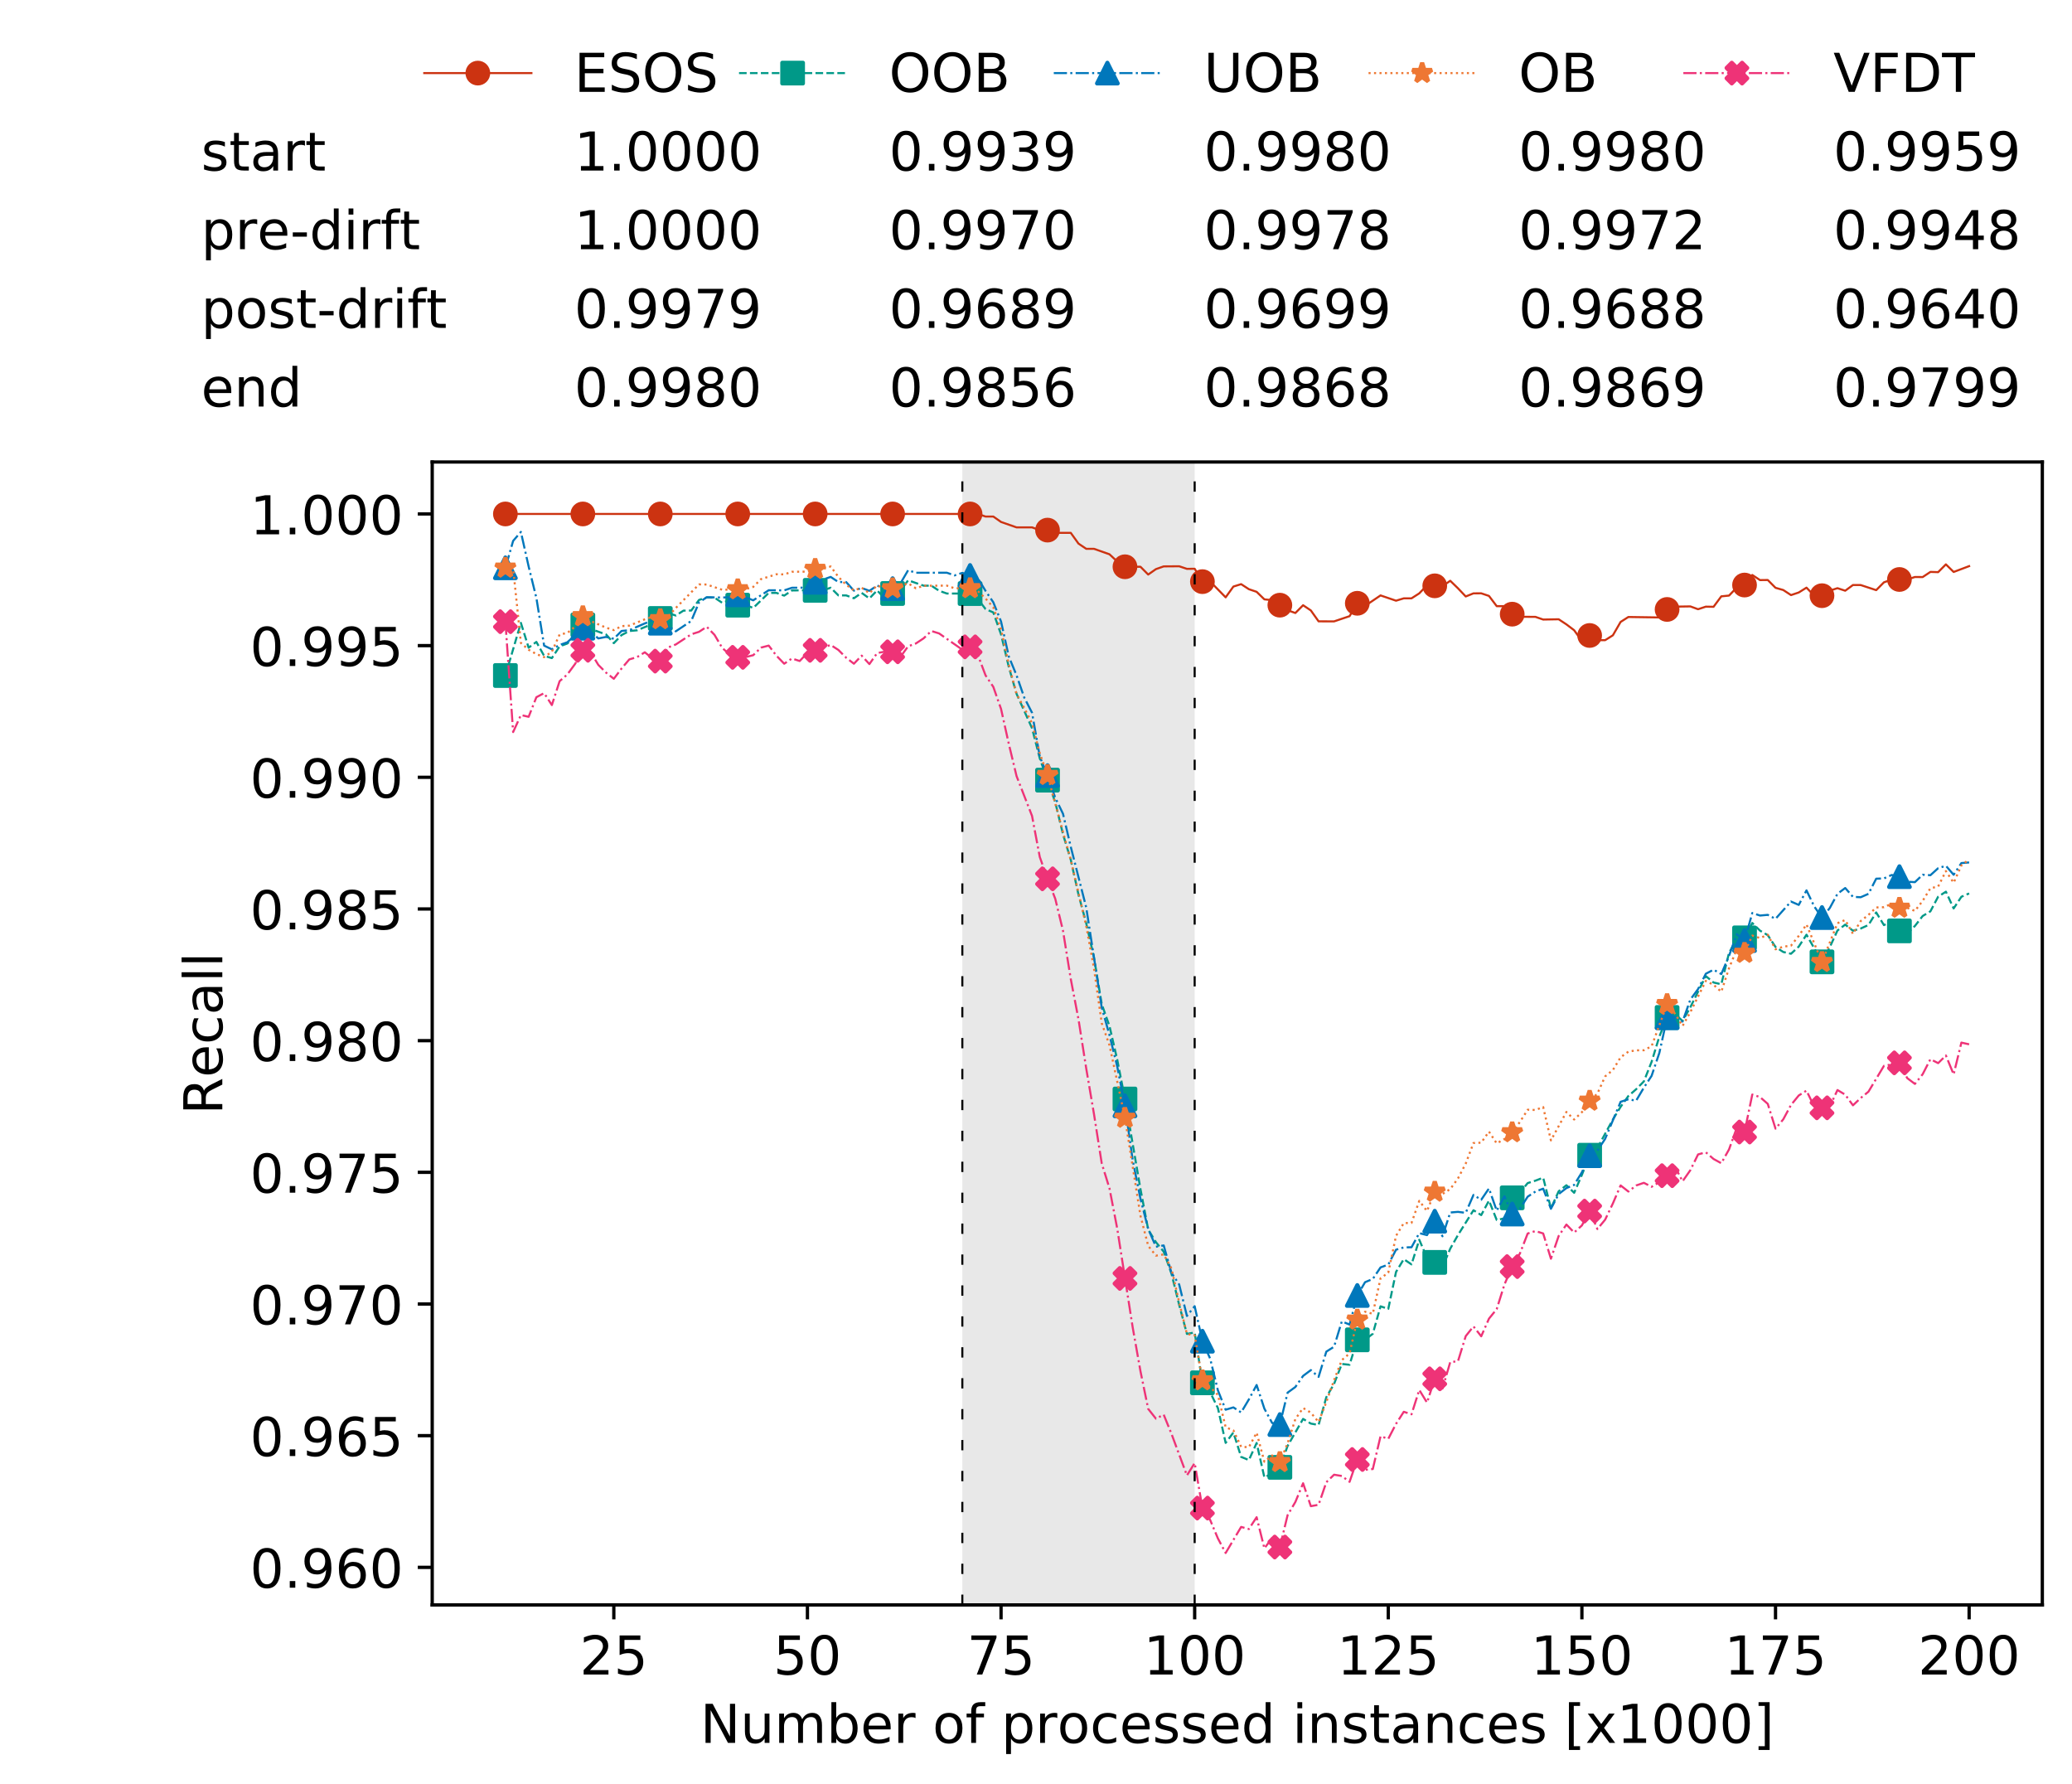 <?xml version="1.0" encoding="utf-8" standalone="no"?>
<!DOCTYPE svg PUBLIC "-//W3C//DTD SVG 1.1//EN"
  "http://www.w3.org/Graphics/SVG/1.1/DTD/svg11.dtd">
<!-- Created with matplotlib (https://matplotlib.org/) -->
<svg height="432.615pt" version="1.1" viewBox="0 0 502.65 432.615" width="502.65pt" xmlns="http://www.w3.org/2000/svg" xmlns:xlink="http://www.w3.org/1999/xlink">
 <defs>
  <style type="text/css">
*{stroke-linecap:butt;stroke-linejoin:round;white-space:pre;}
  </style>
 </defs>
 <g id="figure_1">
  <g id="patch_1">
   <path d="M 0 432.615 
L 502.65 432.615 
L 502.65 0 
L 0 0 
z
" style="fill:#ffffff;"/>
  </g>
  <g id="axes_1">
   <g id="patch_2">
    <path d="M 104.85 389.252 
L 495.45 389.252 
L 495.45 112.052 
L 104.85 112.052 
z
" style="fill:#ffffff;"/>
   </g>
   <g id="patch_3">
    <path clip-path="url(#p464b15d043)" d="M 289.817 389.252 
L 289.817 112.052 
L 233.453 112.052 
L 233.453 389.252 
z
" style="fill:#d3d3d3;opacity:0.5;"/>
   </g>
   <g id="matplotlib.axis_1">
    <g id="xtick_1">
     <g id="line2d_1">
      <defs>
       <path d="M 0 0 
L 0 3.5 
" id="maeef092bd3" style="stroke:#000000;stroke-width:0.8;"/>
      </defs>
      <g>
       <use style="stroke:#000000;stroke-width:0.8;" x="148.908" xlink:href="#maeef092bd3" y="389.252"/>
      </g>
     </g>
     <g id="text_1">
      <!-- 25 -->
      <defs>
       <path d="M 19.188 8.297 
L 53.609 8.297 
L 53.609 0 
L 7.328 0 
L 7.328 8.297 
Q 12.938 14.109 22.625 23.891 
Q 32.328 33.688 34.812 36.531 
Q 39.547 41.844 41.422 45.531 
Q 43.312 49.219 43.312 52.781 
Q 43.312 58.594 39.234 62.25 
Q 35.156 65.922 28.609 65.922 
Q 23.969 65.922 18.812 64.312 
Q 13.672 62.703 7.812 59.422 
L 7.812 69.391 
Q 13.766 71.781 18.938 73 
Q 24.125 74.219 28.422 74.219 
Q 39.75 74.219 46.484 68.547 
Q 53.219 62.891 53.219 53.422 
Q 53.219 48.922 51.531 44.891 
Q 49.859 40.875 45.406 35.406 
Q 44.188 33.984 37.641 27.219 
Q 31.109 20.453 19.188 8.297 
z
" id="DejaVuSans-50"/>
       <path d="M 10.797 72.906 
L 49.516 72.906 
L 49.516 64.594 
L 19.828 64.594 
L 19.828 46.734 
Q 21.969 47.469 24.109 47.828 
Q 26.266 48.188 28.422 48.188 
Q 40.625 48.188 47.75 41.5 
Q 54.891 34.812 54.891 23.391 
Q 54.891 11.625 47.562 5.094 
Q 40.234 -1.422 26.906 -1.422 
Q 22.312 -1.422 17.547 -0.641 
Q 12.797 0.141 7.719 1.703 
L 7.719 11.625 
Q 12.109 9.234 16.797 8.062 
Q 21.484 6.891 26.703 6.891 
Q 35.156 6.891 40.078 11.328 
Q 45.016 15.766 45.016 23.391 
Q 45.016 31 40.078 35.438 
Q 35.156 39.891 26.703 39.891 
Q 22.75 39.891 18.812 39.016 
Q 14.891 38.141 10.797 36.281 
z
" id="DejaVuSans-53"/>
      </defs>
      <g transform="translate(140.636 406.13)scale(0.13 -0.13)">
       <use xlink:href="#DejaVuSans-50"/>
       <use x="63.623" xlink:href="#DejaVuSans-53"/>
      </g>
     </g>
    </g>
    <g id="xtick_2">
     <g id="line2d_2">
      <g>
       <use style="stroke:#000000;stroke-width:0.8;" x="195.877" xlink:href="#maeef092bd3" y="389.252"/>
      </g>
     </g>
     <g id="text_2">
      <!-- 50 -->
      <defs>
       <path d="M 31.781 66.406 
Q 24.172 66.406 20.328 58.906 
Q 16.5 51.422 16.5 36.375 
Q 16.5 21.391 20.328 13.891 
Q 24.172 6.391 31.781 6.391 
Q 39.453 6.391 43.281 13.891 
Q 47.125 21.391 47.125 36.375 
Q 47.125 51.422 43.281 58.906 
Q 39.453 66.406 31.781 66.406 
z
M 31.781 74.219 
Q 44.047 74.219 50.516 64.516 
Q 56.984 54.828 56.984 36.375 
Q 56.984 17.969 50.516 8.266 
Q 44.047 -1.422 31.781 -1.422 
Q 19.531 -1.422 13.062 8.266 
Q 6.594 17.969 6.594 36.375 
Q 6.594 54.828 13.062 64.516 
Q 19.531 74.219 31.781 74.219 
z
" id="DejaVuSans-48"/>
      </defs>
      <g transform="translate(187.606 406.13)scale(0.13 -0.13)">
       <use xlink:href="#DejaVuSans-53"/>
       <use x="63.623" xlink:href="#DejaVuSans-48"/>
      </g>
     </g>
    </g>
    <g id="xtick_3">
     <g id="line2d_3">
      <g>
       <use style="stroke:#000000;stroke-width:0.8;" x="242.847" xlink:href="#maeef092bd3" y="389.252"/>
      </g>
     </g>
     <g id="text_3">
      <!-- 75 -->
      <defs>
       <path d="M 8.203 72.906 
L 55.078 72.906 
L 55.078 68.703 
L 28.609 0 
L 18.312 0 
L 43.219 64.594 
L 8.203 64.594 
z
" id="DejaVuSans-55"/>
      </defs>
      <g transform="translate(234.576 406.13)scale(0.13 -0.13)">
       <use xlink:href="#DejaVuSans-55"/>
       <use x="63.623" xlink:href="#DejaVuSans-53"/>
      </g>
     </g>
    </g>
    <g id="xtick_4">
     <g id="line2d_4">
      <g>
       <use style="stroke:#000000;stroke-width:0.8;" x="289.817" xlink:href="#maeef092bd3" y="389.252"/>
      </g>
     </g>
     <g id="text_4">
      <!-- 100 -->
      <defs>
       <path d="M 12.406 8.297 
L 28.516 8.297 
L 28.516 63.922 
L 10.984 60.406 
L 10.984 69.391 
L 28.422 72.906 
L 38.281 72.906 
L 38.281 8.297 
L 54.391 8.297 
L 54.391 0 
L 12.406 0 
z
" id="DejaVuSans-49"/>
      </defs>
      <g transform="translate(277.41 406.13)scale(0.13 -0.13)">
       <use xlink:href="#DejaVuSans-49"/>
       <use x="63.623" xlink:href="#DejaVuSans-48"/>
       <use x="127.246" xlink:href="#DejaVuSans-48"/>
      </g>
     </g>
    </g>
    <g id="xtick_5">
     <g id="line2d_5">
      <g>
       <use style="stroke:#000000;stroke-width:0.8;" x="336.786" xlink:href="#maeef092bd3" y="389.252"/>
      </g>
     </g>
     <g id="text_5">
      <!-- 125 -->
      <g transform="translate(324.379 406.13)scale(0.13 -0.13)">
       <use xlink:href="#DejaVuSans-49"/>
       <use x="63.623" xlink:href="#DejaVuSans-50"/>
       <use x="127.246" xlink:href="#DejaVuSans-53"/>
      </g>
     </g>
    </g>
    <g id="xtick_6">
     <g id="line2d_6">
      <g>
       <use style="stroke:#000000;stroke-width:0.8;" x="383.756" xlink:href="#maeef092bd3" y="389.252"/>
      </g>
     </g>
     <g id="text_6">
      <!-- 150 -->
      <g transform="translate(371.349 406.13)scale(0.13 -0.13)">
       <use xlink:href="#DejaVuSans-49"/>
       <use x="63.623" xlink:href="#DejaVuSans-53"/>
       <use x="127.246" xlink:href="#DejaVuSans-48"/>
      </g>
     </g>
    </g>
    <g id="xtick_7">
     <g id="line2d_7">
      <g>
       <use style="stroke:#000000;stroke-width:0.8;" x="430.726" xlink:href="#maeef092bd3" y="389.252"/>
      </g>
     </g>
     <g id="text_7">
      <!-- 175 -->
      <g transform="translate(418.319 406.13)scale(0.13 -0.13)">
       <use xlink:href="#DejaVuSans-49"/>
       <use x="63.623" xlink:href="#DejaVuSans-55"/>
       <use x="127.246" xlink:href="#DejaVuSans-53"/>
      </g>
     </g>
    </g>
    <g id="xtick_8">
     <g id="line2d_8">
      <g>
       <use style="stroke:#000000;stroke-width:0.8;" x="477.695" xlink:href="#maeef092bd3" y="389.252"/>
      </g>
     </g>
     <g id="text_8">
      <!-- 200 -->
      <g transform="translate(465.289 406.13)scale(0.13 -0.13)">
       <use xlink:href="#DejaVuSans-50"/>
       <use x="63.623" xlink:href="#DejaVuSans-48"/>
       <use x="127.246" xlink:href="#DejaVuSans-48"/>
      </g>
     </g>
    </g>
    <g id="text_9">
     <!-- Number of processed instances [x1000] -->
     <defs>
      <path d="M 9.812 72.906 
L 23.094 72.906 
L 55.422 11.922 
L 55.422 72.906 
L 64.984 72.906 
L 64.984 0 
L 51.703 0 
L 19.391 60.984 
L 19.391 0 
L 9.812 0 
z
" id="DejaVuSans-78"/>
      <path d="M 8.5 21.578 
L 8.5 54.688 
L 17.484 54.688 
L 17.484 21.922 
Q 17.484 14.156 20.5 10.266 
Q 23.531 6.391 29.594 6.391 
Q 36.859 6.391 41.078 11.031 
Q 45.312 15.672 45.312 23.688 
L 45.312 54.688 
L 54.297 54.688 
L 54.297 0 
L 45.312 0 
L 45.312 8.406 
Q 42.047 3.422 37.719 1 
Q 33.406 -1.422 27.688 -1.422 
Q 18.266 -1.422 13.375 4.438 
Q 8.5 10.297 8.5 21.578 
z
M 31.109 56 
z
" id="DejaVuSans-117"/>
      <path d="M 52 44.188 
Q 55.375 50.25 60.062 53.125 
Q 64.75 56 71.094 56 
Q 79.641 56 84.281 50.016 
Q 88.922 44.047 88.922 33.016 
L 88.922 0 
L 79.891 0 
L 79.891 32.719 
Q 79.891 40.578 77.094 44.375 
Q 74.312 48.188 68.609 48.188 
Q 61.625 48.188 57.562 43.547 
Q 53.516 38.922 53.516 30.906 
L 53.516 0 
L 44.484 0 
L 44.484 32.719 
Q 44.484 40.625 41.703 44.406 
Q 38.922 48.188 33.109 48.188 
Q 26.219 48.188 22.156 43.531 
Q 18.109 38.875 18.109 30.906 
L 18.109 0 
L 9.078 0 
L 9.078 54.688 
L 18.109 54.688 
L 18.109 46.188 
Q 21.188 51.219 25.484 53.609 
Q 29.781 56 35.688 56 
Q 41.656 56 45.828 52.969 
Q 50 49.953 52 44.188 
z
" id="DejaVuSans-109"/>
      <path d="M 48.688 27.297 
Q 48.688 37.203 44.609 42.844 
Q 40.531 48.484 33.406 48.484 
Q 26.266 48.484 22.188 42.844 
Q 18.109 37.203 18.109 27.297 
Q 18.109 17.391 22.188 11.75 
Q 26.266 6.109 33.406 6.109 
Q 40.531 6.109 44.609 11.75 
Q 48.688 17.391 48.688 27.297 
z
M 18.109 46.391 
Q 20.953 51.266 25.266 53.625 
Q 29.594 56 35.594 56 
Q 45.562 56 51.781 48.094 
Q 58.016 40.188 58.016 27.297 
Q 58.016 14.406 51.781 6.484 
Q 45.562 -1.422 35.594 -1.422 
Q 29.594 -1.422 25.266 0.953 
Q 20.953 3.328 18.109 8.203 
L 18.109 0 
L 9.078 0 
L 9.078 75.984 
L 18.109 75.984 
z
" id="DejaVuSans-98"/>
      <path d="M 56.203 29.594 
L 56.203 25.203 
L 14.891 25.203 
Q 15.484 15.922 20.484 11.062 
Q 25.484 6.203 34.422 6.203 
Q 39.594 6.203 44.453 7.469 
Q 49.312 8.734 54.109 11.281 
L 54.109 2.781 
Q 49.266 0.734 44.188 -0.344 
Q 39.109 -1.422 33.891 -1.422 
Q 20.797 -1.422 13.156 6.188 
Q 5.516 13.812 5.516 26.812 
Q 5.516 40.234 12.766 48.109 
Q 20.016 56 32.328 56 
Q 43.359 56 49.781 48.891 
Q 56.203 41.797 56.203 29.594 
z
M 47.219 32.234 
Q 47.125 39.594 43.094 43.984 
Q 39.062 48.391 32.422 48.391 
Q 24.906 48.391 20.391 44.141 
Q 15.875 39.891 15.188 32.172 
z
" id="DejaVuSans-101"/>
      <path d="M 41.109 46.297 
Q 39.594 47.172 37.812 47.578 
Q 36.031 48 33.891 48 
Q 26.266 48 22.188 43.047 
Q 18.109 38.094 18.109 28.812 
L 18.109 0 
L 9.078 0 
L 9.078 54.688 
L 18.109 54.688 
L 18.109 46.188 
Q 20.953 51.172 25.484 53.578 
Q 30.031 56 36.531 56 
Q 37.453 56 38.578 55.875 
Q 39.703 55.766 41.062 55.516 
z
" id="DejaVuSans-114"/>
      <path id="DejaVuSans-32"/>
      <path d="M 30.609 48.391 
Q 23.391 48.391 19.188 42.75 
Q 14.984 37.109 14.984 27.297 
Q 14.984 17.484 19.156 11.844 
Q 23.344 6.203 30.609 6.203 
Q 37.797 6.203 41.984 11.859 
Q 46.188 17.531 46.188 27.297 
Q 46.188 37.016 41.984 42.703 
Q 37.797 48.391 30.609 48.391 
z
M 30.609 56 
Q 42.328 56 49.016 48.375 
Q 55.719 40.766 55.719 27.297 
Q 55.719 13.875 49.016 6.219 
Q 42.328 -1.422 30.609 -1.422 
Q 18.844 -1.422 12.172 6.219 
Q 5.516 13.875 5.516 27.297 
Q 5.516 40.766 12.172 48.375 
Q 18.844 56 30.609 56 
z
" id="DejaVuSans-111"/>
      <path d="M 37.109 75.984 
L 37.109 68.5 
L 28.516 68.5 
Q 23.688 68.5 21.797 66.547 
Q 19.922 64.594 19.922 59.516 
L 19.922 54.688 
L 34.719 54.688 
L 34.719 47.703 
L 19.922 47.703 
L 19.922 0 
L 10.891 0 
L 10.891 47.703 
L 2.297 47.703 
L 2.297 54.688 
L 10.891 54.688 
L 10.891 58.5 
Q 10.891 67.625 15.141 71.797 
Q 19.391 75.984 28.609 75.984 
z
" id="DejaVuSans-102"/>
      <path d="M 18.109 8.203 
L 18.109 -20.797 
L 9.078 -20.797 
L 9.078 54.688 
L 18.109 54.688 
L 18.109 46.391 
Q 20.953 51.266 25.266 53.625 
Q 29.594 56 35.594 56 
Q 45.562 56 51.781 48.094 
Q 58.016 40.188 58.016 27.297 
Q 58.016 14.406 51.781 6.484 
Q 45.562 -1.422 35.594 -1.422 
Q 29.594 -1.422 25.266 0.953 
Q 20.953 3.328 18.109 8.203 
z
M 48.688 27.297 
Q 48.688 37.203 44.609 42.844 
Q 40.531 48.484 33.406 48.484 
Q 26.266 48.484 22.188 42.844 
Q 18.109 37.203 18.109 27.297 
Q 18.109 17.391 22.188 11.75 
Q 26.266 6.109 33.406 6.109 
Q 40.531 6.109 44.609 11.75 
Q 48.688 17.391 48.688 27.297 
z
" id="DejaVuSans-112"/>
      <path d="M 48.781 52.594 
L 48.781 44.188 
Q 44.969 46.297 41.141 47.344 
Q 37.312 48.391 33.406 48.391 
Q 24.656 48.391 19.812 42.844 
Q 14.984 37.312 14.984 27.297 
Q 14.984 17.281 19.812 11.734 
Q 24.656 6.203 33.406 6.203 
Q 37.312 6.203 41.141 7.25 
Q 44.969 8.297 48.781 10.406 
L 48.781 2.094 
Q 45.016 0.344 40.984 -0.531 
Q 36.969 -1.422 32.422 -1.422 
Q 20.062 -1.422 12.781 6.344 
Q 5.516 14.109 5.516 27.297 
Q 5.516 40.672 12.859 48.328 
Q 20.219 56 33.016 56 
Q 37.156 56 41.109 55.141 
Q 45.062 54.297 48.781 52.594 
z
" id="DejaVuSans-99"/>
      <path d="M 44.281 53.078 
L 44.281 44.578 
Q 40.484 46.531 36.375 47.5 
Q 32.281 48.484 27.875 48.484 
Q 21.188 48.484 17.844 46.438 
Q 14.5 44.391 14.5 40.281 
Q 14.5 37.156 16.891 35.375 
Q 19.281 33.594 26.516 31.984 
L 29.594 31.297 
Q 39.156 29.25 43.188 25.516 
Q 47.219 21.781 47.219 15.094 
Q 47.219 7.469 41.188 3.016 
Q 35.156 -1.422 24.609 -1.422 
Q 20.219 -1.422 15.453 -0.562 
Q 10.688 0.297 5.422 2 
L 5.422 11.281 
Q 10.406 8.688 15.234 7.391 
Q 20.062 6.109 24.812 6.109 
Q 31.156 6.109 34.562 8.281 
Q 37.984 10.453 37.984 14.406 
Q 37.984 18.062 35.516 20.016 
Q 33.062 21.969 24.703 23.781 
L 21.578 24.516 
Q 13.234 26.266 9.516 29.906 
Q 5.812 33.547 5.812 39.891 
Q 5.812 47.609 11.281 51.797 
Q 16.75 56 26.812 56 
Q 31.781 56 36.172 55.266 
Q 40.578 54.547 44.281 53.078 
z
" id="DejaVuSans-115"/>
      <path d="M 45.406 46.391 
L 45.406 75.984 
L 54.391 75.984 
L 54.391 0 
L 45.406 0 
L 45.406 8.203 
Q 42.578 3.328 38.25 0.953 
Q 33.938 -1.422 27.875 -1.422 
Q 17.969 -1.422 11.734 6.484 
Q 5.516 14.406 5.516 27.297 
Q 5.516 40.188 11.734 48.094 
Q 17.969 56 27.875 56 
Q 33.938 56 38.25 53.625 
Q 42.578 51.266 45.406 46.391 
z
M 14.797 27.297 
Q 14.797 17.391 18.875 11.75 
Q 22.953 6.109 30.078 6.109 
Q 37.203 6.109 41.297 11.75 
Q 45.406 17.391 45.406 27.297 
Q 45.406 37.203 41.297 42.844 
Q 37.203 48.484 30.078 48.484 
Q 22.953 48.484 18.875 42.844 
Q 14.797 37.203 14.797 27.297 
z
" id="DejaVuSans-100"/>
      <path d="M 9.422 54.688 
L 18.406 54.688 
L 18.406 0 
L 9.422 0 
z
M 9.422 75.984 
L 18.406 75.984 
L 18.406 64.594 
L 9.422 64.594 
z
" id="DejaVuSans-105"/>
      <path d="M 54.891 33.016 
L 54.891 0 
L 45.906 0 
L 45.906 32.719 
Q 45.906 40.484 42.875 44.328 
Q 39.844 48.188 33.797 48.188 
Q 26.516 48.188 22.312 43.547 
Q 18.109 38.922 18.109 30.906 
L 18.109 0 
L 9.078 0 
L 9.078 54.688 
L 18.109 54.688 
L 18.109 46.188 
Q 21.344 51.125 25.703 53.562 
Q 30.078 56 35.797 56 
Q 45.219 56 50.047 50.172 
Q 54.891 44.344 54.891 33.016 
z
" id="DejaVuSans-110"/>
      <path d="M 18.312 70.219 
L 18.312 54.688 
L 36.812 54.688 
L 36.812 47.703 
L 18.312 47.703 
L 18.312 18.016 
Q 18.312 11.328 20.141 9.422 
Q 21.969 7.516 27.594 7.516 
L 36.812 7.516 
L 36.812 0 
L 27.594 0 
Q 17.188 0 13.234 3.875 
Q 9.281 7.766 9.281 18.016 
L 9.281 47.703 
L 2.688 47.703 
L 2.688 54.688 
L 9.281 54.688 
L 9.281 70.219 
z
" id="DejaVuSans-116"/>
      <path d="M 34.281 27.484 
Q 23.391 27.484 19.188 25 
Q 14.984 22.516 14.984 16.5 
Q 14.984 11.719 18.141 8.906 
Q 21.297 6.109 26.703 6.109 
Q 34.188 6.109 38.703 11.406 
Q 43.219 16.703 43.219 25.484 
L 43.219 27.484 
z
M 52.203 31.203 
L 52.203 0 
L 43.219 0 
L 43.219 8.297 
Q 40.141 3.328 35.547 0.953 
Q 30.953 -1.422 24.312 -1.422 
Q 15.922 -1.422 10.953 3.297 
Q 6 8.016 6 15.922 
Q 6 25.141 12.172 29.828 
Q 18.359 34.516 30.609 34.516 
L 43.219 34.516 
L 43.219 35.406 
Q 43.219 41.609 39.141 45 
Q 35.062 48.391 27.688 48.391 
Q 23 48.391 18.547 47.266 
Q 14.109 46.141 10.016 43.891 
L 10.016 52.203 
Q 14.938 54.109 19.578 55.047 
Q 24.219 56 28.609 56 
Q 40.484 56 46.344 49.844 
Q 52.203 43.703 52.203 31.203 
z
" id="DejaVuSans-97"/>
      <path d="M 8.594 75.984 
L 29.297 75.984 
L 29.297 69 
L 17.578 69 
L 17.578 -6.203 
L 29.297 -6.203 
L 29.297 -13.188 
L 8.594 -13.188 
z
" id="DejaVuSans-91"/>
      <path d="M 54.891 54.688 
L 35.109 28.078 
L 55.906 0 
L 45.312 0 
L 29.391 21.484 
L 13.484 0 
L 2.875 0 
L 24.125 28.609 
L 4.688 54.688 
L 15.281 54.688 
L 29.781 35.203 
L 44.281 54.688 
z
" id="DejaVuSans-120"/>
      <path d="M 30.422 75.984 
L 30.422 -13.188 
L 9.719 -13.188 
L 9.719 -6.203 
L 21.391 -6.203 
L 21.391 69 
L 9.719 69 
L 9.719 75.984 
z
" id="DejaVuSans-93"/>
     </defs>
     <g transform="translate(169.881 422.711)scale(0.13 -0.13)">
      <use xlink:href="#DejaVuSans-78"/>
      <use x="74.805" xlink:href="#DejaVuSans-117"/>
      <use x="138.184" xlink:href="#DejaVuSans-109"/>
      <use x="235.596" xlink:href="#DejaVuSans-98"/>
      <use x="299.072" xlink:href="#DejaVuSans-101"/>
      <use x="360.596" xlink:href="#DejaVuSans-114"/>
      <use x="401.709" xlink:href="#DejaVuSans-32"/>
      <use x="433.496" xlink:href="#DejaVuSans-111"/>
      <use x="494.678" xlink:href="#DejaVuSans-102"/>
      <use x="529.883" xlink:href="#DejaVuSans-32"/>
      <use x="561.67" xlink:href="#DejaVuSans-112"/>
      <use x="625.146" xlink:href="#DejaVuSans-114"/>
      <use x="666.229" xlink:href="#DejaVuSans-111"/>
      <use x="727.41" xlink:href="#DejaVuSans-99"/>
      <use x="782.391" xlink:href="#DejaVuSans-101"/>
      <use x="843.914" xlink:href="#DejaVuSans-115"/>
      <use x="896.014" xlink:href="#DejaVuSans-115"/>
      <use x="948.113" xlink:href="#DejaVuSans-101"/>
      <use x="1009.637" xlink:href="#DejaVuSans-100"/>
      <use x="1073.113" xlink:href="#DejaVuSans-32"/>
      <use x="1104.9" xlink:href="#DejaVuSans-105"/>
      <use x="1132.684" xlink:href="#DejaVuSans-110"/>
      <use x="1196.062" xlink:href="#DejaVuSans-115"/>
      <use x="1248.162" xlink:href="#DejaVuSans-116"/>
      <use x="1287.371" xlink:href="#DejaVuSans-97"/>
      <use x="1348.65" xlink:href="#DejaVuSans-110"/>
      <use x="1412.029" xlink:href="#DejaVuSans-99"/>
      <use x="1467.01" xlink:href="#DejaVuSans-101"/>
      <use x="1528.533" xlink:href="#DejaVuSans-115"/>
      <use x="1580.633" xlink:href="#DejaVuSans-32"/>
      <use x="1612.42" xlink:href="#DejaVuSans-91"/>
      <use x="1651.434" xlink:href="#DejaVuSans-120"/>
      <use x="1710.613" xlink:href="#DejaVuSans-49"/>
      <use x="1774.236" xlink:href="#DejaVuSans-48"/>
      <use x="1837.859" xlink:href="#DejaVuSans-48"/>
      <use x="1901.482" xlink:href="#DejaVuSans-48"/>
      <use x="1965.105" xlink:href="#DejaVuSans-93"/>
     </g>
    </g>
   </g>
   <g id="matplotlib.axis_2">
    <g id="ytick_1">
     <g id="line2d_9">
      <defs>
       <path d="M 0 0 
L -3.5 0 
" id="m6d308db9be" style="stroke:#000000;stroke-width:0.8;"/>
      </defs>
      <g>
       <use style="stroke:#000000;stroke-width:0.8;" x="104.85" xlink:href="#m6d308db9be" y="380.134"/>
      </g>
     </g>
     <g id="text_10">
      <!-- 0.960 -->
      <defs>
       <path d="M 10.688 12.406 
L 21 12.406 
L 21 0 
L 10.688 0 
z
" id="DejaVuSans-46"/>
       <path d="M 10.984 1.516 
L 10.984 10.5 
Q 14.703 8.734 18.5 7.812 
Q 22.312 6.891 25.984 6.891 
Q 35.75 6.891 40.891 13.453 
Q 46.047 20.016 46.781 33.406 
Q 43.953 29.203 39.594 26.953 
Q 35.25 24.703 29.984 24.703 
Q 19.047 24.703 12.672 31.312 
Q 6.297 37.938 6.297 49.422 
Q 6.297 60.641 12.938 67.422 
Q 19.578 74.219 30.609 74.219 
Q 43.266 74.219 49.922 64.516 
Q 56.594 54.828 56.594 36.375 
Q 56.594 19.141 48.406 8.859 
Q 40.234 -1.422 26.422 -1.422 
Q 22.703 -1.422 18.891 -0.688 
Q 15.094 0.047 10.984 1.516 
z
M 30.609 32.422 
Q 37.25 32.422 41.125 36.953 
Q 45.016 41.5 45.016 49.422 
Q 45.016 57.281 41.125 61.844 
Q 37.25 66.406 30.609 66.406 
Q 23.969 66.406 20.094 61.844 
Q 16.219 57.281 16.219 49.422 
Q 16.219 41.5 20.094 36.953 
Q 23.969 32.422 30.609 32.422 
z
" id="DejaVuSans-57"/>
       <path d="M 33.016 40.375 
Q 26.375 40.375 22.484 35.828 
Q 18.609 31.297 18.609 23.391 
Q 18.609 15.531 22.484 10.953 
Q 26.375 6.391 33.016 6.391 
Q 39.656 6.391 43.531 10.953 
Q 47.406 15.531 47.406 23.391 
Q 47.406 31.297 43.531 35.828 
Q 39.656 40.375 33.016 40.375 
z
M 52.594 71.297 
L 52.594 62.312 
Q 48.875 64.062 45.094 64.984 
Q 41.312 65.922 37.594 65.922 
Q 27.828 65.922 22.672 59.328 
Q 17.531 52.734 16.797 39.406 
Q 19.672 43.656 24.016 45.922 
Q 28.375 48.188 33.594 48.188 
Q 44.578 48.188 50.953 41.516 
Q 57.328 34.859 57.328 23.391 
Q 57.328 12.156 50.688 5.359 
Q 44.047 -1.422 33.016 -1.422 
Q 20.359 -1.422 13.672 8.266 
Q 6.984 17.969 6.984 36.375 
Q 6.984 53.656 15.188 63.938 
Q 23.391 74.219 37.203 74.219 
Q 40.922 74.219 44.703 73.484 
Q 48.484 72.75 52.594 71.297 
z
" id="DejaVuSans-54"/>
      </defs>
      <g transform="translate(60.633 385.073)scale(0.13 -0.13)">
       <use xlink:href="#DejaVuSans-48"/>
       <use x="63.623" xlink:href="#DejaVuSans-46"/>
       <use x="95.41" xlink:href="#DejaVuSans-57"/>
       <use x="159.033" xlink:href="#DejaVuSans-54"/>
       <use x="222.656" xlink:href="#DejaVuSans-48"/>
      </g>
     </g>
    </g>
    <g id="ytick_2">
     <g id="line2d_10">
      <g>
       <use style="stroke:#000000;stroke-width:0.8;" x="104.85" xlink:href="#m6d308db9be" y="348.199"/>
      </g>
     </g>
     <g id="text_11">
      <!-- 0.965 -->
      <g transform="translate(60.633 353.138)scale(0.13 -0.13)">
       <use xlink:href="#DejaVuSans-48"/>
       <use x="63.623" xlink:href="#DejaVuSans-46"/>
       <use x="95.41" xlink:href="#DejaVuSans-57"/>
       <use x="159.033" xlink:href="#DejaVuSans-54"/>
       <use x="222.656" xlink:href="#DejaVuSans-53"/>
      </g>
     </g>
    </g>
    <g id="ytick_3">
     <g id="line2d_11">
      <g>
       <use style="stroke:#000000;stroke-width:0.8;" x="104.85" xlink:href="#m6d308db9be" y="316.264"/>
      </g>
     </g>
     <g id="text_12">
      <!-- 0.970 -->
      <g transform="translate(60.633 321.203)scale(0.13 -0.13)">
       <use xlink:href="#DejaVuSans-48"/>
       <use x="63.623" xlink:href="#DejaVuSans-46"/>
       <use x="95.41" xlink:href="#DejaVuSans-57"/>
       <use x="159.033" xlink:href="#DejaVuSans-55"/>
       <use x="222.656" xlink:href="#DejaVuSans-48"/>
      </g>
     </g>
    </g>
    <g id="ytick_4">
     <g id="line2d_12">
      <g>
       <use style="stroke:#000000;stroke-width:0.8;" x="104.85" xlink:href="#m6d308db9be" y="284.328"/>
      </g>
     </g>
     <g id="text_13">
      <!-- 0.975 -->
      <g transform="translate(60.633 289.267)scale(0.13 -0.13)">
       <use xlink:href="#DejaVuSans-48"/>
       <use x="63.623" xlink:href="#DejaVuSans-46"/>
       <use x="95.41" xlink:href="#DejaVuSans-57"/>
       <use x="159.033" xlink:href="#DejaVuSans-55"/>
       <use x="222.656" xlink:href="#DejaVuSans-53"/>
      </g>
     </g>
    </g>
    <g id="ytick_5">
     <g id="line2d_13">
      <g>
       <use style="stroke:#000000;stroke-width:0.8;" x="104.85" xlink:href="#m6d308db9be" y="252.393"/>
      </g>
     </g>
     <g id="text_14">
      <!-- 0.980 -->
      <defs>
       <path d="M 31.781 34.625 
Q 24.75 34.625 20.719 30.859 
Q 16.703 27.094 16.703 20.516 
Q 16.703 13.922 20.719 10.156 
Q 24.75 6.391 31.781 6.391 
Q 38.812 6.391 42.859 10.172 
Q 46.922 13.969 46.922 20.516 
Q 46.922 27.094 42.891 30.859 
Q 38.875 34.625 31.781 34.625 
z
M 21.922 38.812 
Q 15.578 40.375 12.031 44.719 
Q 8.5 49.078 8.5 55.328 
Q 8.5 64.062 14.719 69.141 
Q 20.953 74.219 31.781 74.219 
Q 42.672 74.219 48.875 69.141 
Q 55.078 64.062 55.078 55.328 
Q 55.078 49.078 51.531 44.719 
Q 48 40.375 41.703 38.812 
Q 48.828 37.156 52.797 32.312 
Q 56.781 27.484 56.781 20.516 
Q 56.781 9.906 50.312 4.234 
Q 43.844 -1.422 31.781 -1.422 
Q 19.734 -1.422 13.25 4.234 
Q 6.781 9.906 6.781 20.516 
Q 6.781 27.484 10.781 32.312 
Q 14.797 37.156 21.922 38.812 
z
M 18.312 54.391 
Q 18.312 48.734 21.844 45.562 
Q 25.391 42.391 31.781 42.391 
Q 38.141 42.391 41.719 45.562 
Q 45.312 48.734 45.312 54.391 
Q 45.312 60.062 41.719 63.234 
Q 38.141 66.406 31.781 66.406 
Q 25.391 66.406 21.844 63.234 
Q 18.312 60.062 18.312 54.391 
z
" id="DejaVuSans-56"/>
      </defs>
      <g transform="translate(60.633 257.332)scale(0.13 -0.13)">
       <use xlink:href="#DejaVuSans-48"/>
       <use x="63.623" xlink:href="#DejaVuSans-46"/>
       <use x="95.41" xlink:href="#DejaVuSans-57"/>
       <use x="159.033" xlink:href="#DejaVuSans-56"/>
       <use x="222.656" xlink:href="#DejaVuSans-48"/>
      </g>
     </g>
    </g>
    <g id="ytick_6">
     <g id="line2d_14">
      <g>
       <use style="stroke:#000000;stroke-width:0.8;" x="104.85" xlink:href="#m6d308db9be" y="220.458"/>
      </g>
     </g>
     <g id="text_15">
      <!-- 0.985 -->
      <g transform="translate(60.633 225.397)scale(0.13 -0.13)">
       <use xlink:href="#DejaVuSans-48"/>
       <use x="63.623" xlink:href="#DejaVuSans-46"/>
       <use x="95.41" xlink:href="#DejaVuSans-57"/>
       <use x="159.033" xlink:href="#DejaVuSans-56"/>
       <use x="222.656" xlink:href="#DejaVuSans-53"/>
      </g>
     </g>
    </g>
    <g id="ytick_7">
     <g id="line2d_15">
      <g>
       <use style="stroke:#000000;stroke-width:0.8;" x="104.85" xlink:href="#m6d308db9be" y="188.522"/>
      </g>
     </g>
     <g id="text_16">
      <!-- 0.990 -->
      <g transform="translate(60.633 193.461)scale(0.13 -0.13)">
       <use xlink:href="#DejaVuSans-48"/>
       <use x="63.623" xlink:href="#DejaVuSans-46"/>
       <use x="95.41" xlink:href="#DejaVuSans-57"/>
       <use x="159.033" xlink:href="#DejaVuSans-57"/>
       <use x="222.656" xlink:href="#DejaVuSans-48"/>
      </g>
     </g>
    </g>
    <g id="ytick_8">
     <g id="line2d_16">
      <g>
       <use style="stroke:#000000;stroke-width:0.8;" x="104.85" xlink:href="#m6d308db9be" y="156.587"/>
      </g>
     </g>
     <g id="text_17">
      <!-- 0.995 -->
      <g transform="translate(60.633 161.526)scale(0.13 -0.13)">
       <use xlink:href="#DejaVuSans-48"/>
       <use x="63.623" xlink:href="#DejaVuSans-46"/>
       <use x="95.41" xlink:href="#DejaVuSans-57"/>
       <use x="159.033" xlink:href="#DejaVuSans-57"/>
       <use x="222.656" xlink:href="#DejaVuSans-53"/>
      </g>
     </g>
    </g>
    <g id="ytick_9">
     <g id="line2d_17">
      <g>
       <use style="stroke:#000000;stroke-width:0.8;" x="104.85" xlink:href="#m6d308db9be" y="124.652"/>
      </g>
     </g>
     <g id="text_18">
      <!-- 1.000 -->
      <g transform="translate(60.633 129.591)scale(0.13 -0.13)">
       <use xlink:href="#DejaVuSans-49"/>
       <use x="63.623" xlink:href="#DejaVuSans-46"/>
       <use x="95.41" xlink:href="#DejaVuSans-48"/>
       <use x="159.033" xlink:href="#DejaVuSans-48"/>
       <use x="222.656" xlink:href="#DejaVuSans-48"/>
      </g>
     </g>
    </g>
    <g id="text_19">
     <!-- Recall -->
     <defs>
      <path d="M 44.391 34.188 
Q 47.562 33.109 50.562 29.594 
Q 53.562 26.078 56.594 19.922 
L 66.609 0 
L 56 0 
L 46.688 18.703 
Q 43.062 26.031 39.672 28.422 
Q 36.281 30.812 30.422 30.812 
L 19.672 30.812 
L 19.672 0 
L 9.812 0 
L 9.812 72.906 
L 32.078 72.906 
Q 44.578 72.906 50.734 67.672 
Q 56.891 62.453 56.891 51.906 
Q 56.891 45.016 53.688 40.469 
Q 50.484 35.938 44.391 34.188 
z
M 19.672 64.797 
L 19.672 38.922 
L 32.078 38.922 
Q 39.203 38.922 42.844 42.219 
Q 46.484 45.516 46.484 51.906 
Q 46.484 58.297 42.844 61.547 
Q 39.203 64.797 32.078 64.797 
z
" id="DejaVuSans-82"/>
      <path d="M 9.422 75.984 
L 18.406 75.984 
L 18.406 0 
L 9.422 0 
z
" id="DejaVuSans-108"/>
     </defs>
     <g transform="translate(53.93 270.333)rotate(-90)scale(0.13 -0.13)">
      <use xlink:href="#DejaVuSans-82"/>
      <use x="69.42" xlink:href="#DejaVuSans-101"/>
      <use x="130.943" xlink:href="#DejaVuSans-99"/>
      <use x="185.924" xlink:href="#DejaVuSans-97"/>
      <use x="247.203" xlink:href="#DejaVuSans-108"/>
      <use x="274.986" xlink:href="#DejaVuSans-108"/>
     </g>
    </g>
   </g>
   <g id="line2d_18"/>
   <g id="line2d_19"/>
   <g id="line2d_20"/>
   <g id="line2d_21"/>
   <g id="line2d_22"/>
   <g id="line2d_23">
    <path clip-path="url(#p464b15d043)" d="M 122.605 124.652 
L 237.211 124.652 
L 239.089 125.278 
L 240.968 125.278 
L 242.847 126.595 
L 246.605 127.907 
L 250.362 127.907 
L 252.241 128.57 
L 254.12 128.57 
L 255.998 129.233 
L 259.756 129.233 
L 261.635 131.845 
L 263.514 133.108 
L 265.392 133.108 
L 269.15 134.433 
L 271.029 136.187 
L 272.908 137.46 
L 276.665 137.457 
L 278.544 139.347 
L 280.423 138.03 
L 282.302 137.369 
L 286.059 137.34 
L 287.938 137.967 
L 289.817 137.942 
L 291.695 141.067 
L 293.574 141.042 
L 297.332 144.874 
L 299.211 142.262 
L 301.089 141.676 
L 302.968 142.9 
L 304.847 143.537 
L 306.726 145.361 
L 308.605 145.561 
L 312.362 147.998 
L 314.241 148.677 
L 316.12 146.788 
L 317.998 148.052 
L 319.877 150.697 
L 323.635 150.708 
L 327.392 149.442 
L 329.271 146.317 
L 331.15 146.95 
L 334.908 144.409 
L 338.665 145.689 
L 340.544 145.121 
L 342.423 145.116 
L 344.302 143.911 
L 346.18 141.956 
L 349.938 142.163 
L 351.817 140.859 
L 353.695 142.684 
L 355.574 144.665 
L 357.453 143.91 
L 359.332 143.901 
L 361.211 144.532 
L 363.089 147.013 
L 364.968 147.013 
L 366.847 148.956 
L 368.726 149.587 
L 372.483 149.613 
L 374.362 150.261 
L 378.12 150.193 
L 379.998 151.432 
L 381.877 152.858 
L 383.756 155.476 
L 385.635 154.124 
L 387.514 155.263 
L 389.392 155.263 
L 391.271 154.082 
L 393.15 150.836 
L 395.029 149.642 
L 402.544 149.754 
L 404.423 147.811 
L 406.302 147.131 
L 410.059 147.072 
L 411.938 147.758 
L 413.817 147.134 
L 415.695 147.168 
L 417.574 144.634 
L 419.453 144.447 
L 421.332 142.482 
L 423.211 141.893 
L 425.089 139.451 
L 426.968 140.693 
L 428.847 140.67 
L 430.726 142.563 
L 432.605 143.1 
L 434.483 144.329 
L 436.362 143.699 
L 438.241 142.525 
L 440.12 144.476 
L 441.998 144.476 
L 443.877 143.255 
L 445.756 142.653 
L 447.635 143.27 
L 449.514 141.885 
L 451.392 141.894 
L 455.15 143.129 
L 457.029 141.231 
L 458.908 140.578 
L 462.665 140.544 
L 464.544 139.94 
L 466.423 139.957 
L 468.302 138.707 
L 470.18 138.764 
L 472.059 136.878 
L 473.938 138.721 
L 477.695 137.307 
L 477.695 137.307 
" style="fill:none;stroke:#cc3311;stroke-linecap:square;stroke-width:0.5;"/>
    <defs>
     <path d="M 0 2.5 
C 0.663 2.5 1.299 2.237 1.768 1.768 
C 2.237 1.299 2.5 0.663 2.5 0 
C 2.5 -0.663 2.237 -1.299 1.768 -1.768 
C 1.299 -2.237 0.663 -2.5 0 -2.5 
C -0.663 -2.5 -1.299 -2.237 -1.768 -1.768 
C -2.237 -1.299 -2.5 -0.663 -2.5 0 
C -2.5 0.663 -2.237 1.299 -1.768 1.768 
C -1.299 2.237 -0.663 2.5 0 2.5 
z
" id="m554047eaed" style="stroke:#cc3311;"/>
    </defs>
    <g clip-path="url(#p464b15d043)">
     <use style="fill:#cc3311;stroke:#cc3311;" x="122.605" xlink:href="#m554047eaed" y="124.652"/>
     <use style="fill:#cc3311;stroke:#cc3311;" x="141.392" xlink:href="#m554047eaed" y="124.652"/>
     <use style="fill:#cc3311;stroke:#cc3311;" x="160.18" xlink:href="#m554047eaed" y="124.652"/>
     <use style="fill:#cc3311;stroke:#cc3311;" x="178.968" xlink:href="#m554047eaed" y="124.652"/>
     <use style="fill:#cc3311;stroke:#cc3311;" x="197.756" xlink:href="#m554047eaed" y="124.652"/>
     <use style="fill:#cc3311;stroke:#cc3311;" x="216.544" xlink:href="#m554047eaed" y="124.652"/>
     <use style="fill:#cc3311;stroke:#cc3311;" x="235.332" xlink:href="#m554047eaed" y="124.652"/>
     <use style="fill:#cc3311;stroke:#cc3311;" x="254.12" xlink:href="#m554047eaed" y="128.57"/>
     <use style="fill:#cc3311;stroke:#cc3311;" x="272.908" xlink:href="#m554047eaed" y="137.46"/>
     <use style="fill:#cc3311;stroke:#cc3311;" x="291.695" xlink:href="#m554047eaed" y="141.067"/>
     <use style="fill:#cc3311;stroke:#cc3311;" x="310.483" xlink:href="#m554047eaed" y="146.774"/>
     <use style="fill:#cc3311;stroke:#cc3311;" x="329.271" xlink:href="#m554047eaed" y="146.317"/>
     <use style="fill:#cc3311;stroke:#cc3311;" x="348.059" xlink:href="#m554047eaed" y="142.083"/>
     <use style="fill:#cc3311;stroke:#cc3311;" x="366.847" xlink:href="#m554047eaed" y="148.956"/>
     <use style="fill:#cc3311;stroke:#cc3311;" x="385.635" xlink:href="#m554047eaed" y="154.124"/>
     <use style="fill:#cc3311;stroke:#cc3311;" x="404.423" xlink:href="#m554047eaed" y="147.811"/>
     <use style="fill:#cc3311;stroke:#cc3311;" x="423.211" xlink:href="#m554047eaed" y="141.893"/>
     <use style="fill:#cc3311;stroke:#cc3311;" x="441.998" xlink:href="#m554047eaed" y="144.476"/>
     <use style="fill:#cc3311;stroke:#cc3311;" x="460.786" xlink:href="#m554047eaed" y="140.544"/>
    </g>
   </g>
   <g id="line2d_24"/>
   <g id="line2d_25"/>
   <g id="line2d_26"/>
   <g id="line2d_27"/>
   <g id="line2d_28">
    <path clip-path="url(#p464b15d043)" d="M 122.605 163.836 
L 126.362 151.067 
L 128.241 157.086 
L 130.12 155.688 
L 131.998 159.066 
L 133.877 159.613 
L 135.756 156.767 
L 137.635 156.072 
L 139.514 154.269 
L 141.392 151.576 
L 143.271 152.532 
L 147.029 153.881 
L 148.908 155.987 
L 150.786 154.029 
L 152.665 153.042 
L 154.544 152.873 
L 158.302 151.312 
L 162.059 148.67 
L 163.938 149.288 
L 165.817 148.094 
L 167.695 148.074 
L 169.574 145.509 
L 171.453 144.903 
L 173.332 144.946 
L 175.211 146.208 
L 177.089 145.539 
L 178.968 146.774 
L 180.847 146.718 
L 182.726 147.453 
L 186.483 143.8 
L 188.362 143.8 
L 190.241 144.463 
L 192.12 143.196 
L 199.635 143.174 
L 201.514 142.545 
L 203.392 144.401 
L 205.271 144.404 
L 207.15 145.098 
L 209.029 143.792 
L 210.908 145.143 
L 212.786 143.188 
L 214.665 145.179 
L 216.544 143.944 
L 218.423 143.325 
L 220.302 140.744 
L 224.059 142.045 
L 225.938 142.045 
L 227.817 143.282 
L 229.695 143.947 
L 235.332 143.959 
L 237.211 145.257 
L 239.089 147.724 
L 240.968 148.537 
L 242.847 153.867 
L 244.726 161.768 
L 246.605 168.272 
L 250.362 176.617 
L 252.241 183.921 
L 255.998 194.591 
L 257.877 202.348 
L 259.756 208.5 
L 261.635 216.99 
L 263.514 223.933 
L 265.392 232.252 
L 267.271 243.537 
L 269.15 248.854 
L 271.029 256.995 
L 272.908 266.544 
L 276.665 288.374 
L 278.544 298.231 
L 280.423 301.265 
L 282.302 303.572 
L 284.18 308.872 
L 286.059 316.486 
L 287.938 323.521 
L 289.817 323.168 
L 291.695 335.378 
L 293.574 337.676 
L 295.453 341.508 
L 297.332 349.947 
L 299.211 347.432 
L 301.089 353.344 
L 302.968 354.12 
L 304.847 349.974 
L 306.726 358.313 
L 308.605 357.361 
L 310.483 355.881 
L 312.362 350.686 
L 316.12 344.135 
L 317.998 345.266 
L 319.877 345.605 
L 321.756 338.859 
L 323.635 335.641 
L 325.514 330.803 
L 327.392 331.003 
L 329.271 324.957 
L 331.15 324.922 
L 333.029 323.491 
L 334.908 316.826 
L 336.786 317.452 
L 338.665 308.491 
L 340.544 305.392 
L 342.423 306.656 
L 344.302 300.685 
L 346.18 305.073 
L 349.938 307.302 
L 351.817 302.837 
L 353.695 299.536 
L 357.453 293.523 
L 359.332 294.701 
L 361.211 291.184 
L 363.089 295.884 
L 364.968 295.492 
L 366.847 290.516 
L 368.726 289.231 
L 370.605 286.941 
L 372.483 286.35 
L 374.362 285.627 
L 376.241 293.07 
L 378.12 288.929 
L 379.998 287.463 
L 381.877 289.293 
L 383.756 284.937 
L 385.635 280.18 
L 387.514 278.424 
L 391.271 271.515 
L 393.15 268.442 
L 395.029 265.819 
L 396.908 264.182 
L 398.786 262.278 
L 400.665 257.536 
L 402.544 251.394 
L 404.423 246.766 
L 406.302 245.879 
L 408.18 247.632 
L 410.059 244.291 
L 413.817 236.733 
L 415.695 238.289 
L 417.574 238.715 
L 419.453 231.086 
L 421.332 227.804 
L 423.211 227.462 
L 425.089 223.857 
L 426.968 225.716 
L 428.847 226.814 
L 430.726 229.672 
L 432.605 230.887 
L 434.483 231.317 
L 436.362 229.583 
L 438.241 226.7 
L 441.998 233.279 
L 443.877 229.75 
L 445.756 225.676 
L 447.635 224.254 
L 449.514 225.734 
L 451.392 225.197 
L 453.271 224.348 
L 455.15 221.298 
L 457.029 224.37 
L 458.908 223.455 
L 460.786 225.771 
L 462.665 226.372 
L 464.544 224.577 
L 466.423 222.161 
L 468.302 221.026 
L 470.18 217.47 
L 472.059 216.266 
L 473.938 220.329 
L 475.817 217.495 
L 477.695 216.691 
L 477.695 216.691 
" style="fill:none;stroke:#009988;stroke-dasharray:1.85,0.8;stroke-dashoffset:0;stroke-width:0.5;"/>
    <defs>
     <path d="M -2.5 2.5 
L 2.5 2.5 
L 2.5 -2.5 
L -2.5 -2.5 
z
" id="md1d1fc1460" style="stroke:#009988;stroke-linejoin:miter;"/>
    </defs>
    <g clip-path="url(#p464b15d043)">
     <use style="fill:#009988;stroke:#009988;stroke-linejoin:miter;" x="122.605" xlink:href="#md1d1fc1460" y="163.836"/>
     <use style="fill:#009988;stroke:#009988;stroke-linejoin:miter;" x="141.392" xlink:href="#md1d1fc1460" y="151.576"/>
     <use style="fill:#009988;stroke:#009988;stroke-linejoin:miter;" x="160.18" xlink:href="#md1d1fc1460" y="149.998"/>
     <use style="fill:#009988;stroke:#009988;stroke-linejoin:miter;" x="178.968" xlink:href="#md1d1fc1460" y="146.774"/>
     <use style="fill:#009988;stroke:#009988;stroke-linejoin:miter;" x="197.756" xlink:href="#md1d1fc1460" y="143.174"/>
     <use style="fill:#009988;stroke:#009988;stroke-linejoin:miter;" x="216.544" xlink:href="#md1d1fc1460" y="143.944"/>
     <use style="fill:#009988;stroke:#009988;stroke-linejoin:miter;" x="235.332" xlink:href="#md1d1fc1460" y="143.959"/>
     <use style="fill:#009988;stroke:#009988;stroke-linejoin:miter;" x="254.12" xlink:href="#md1d1fc1460" y="189.21"/>
     <use style="fill:#009988;stroke:#009988;stroke-linejoin:miter;" x="272.908" xlink:href="#md1d1fc1460" y="266.544"/>
     <use style="fill:#009988;stroke:#009988;stroke-linejoin:miter;" x="291.695" xlink:href="#md1d1fc1460" y="335.378"/>
     <use style="fill:#009988;stroke:#009988;stroke-linejoin:miter;" x="310.483" xlink:href="#md1d1fc1460" y="355.881"/>
     <use style="fill:#009988;stroke:#009988;stroke-linejoin:miter;" x="329.271" xlink:href="#md1d1fc1460" y="324.957"/>
     <use style="fill:#009988;stroke:#009988;stroke-linejoin:miter;" x="348.059" xlink:href="#md1d1fc1460" y="306.171"/>
     <use style="fill:#009988;stroke:#009988;stroke-linejoin:miter;" x="366.847" xlink:href="#md1d1fc1460" y="290.516"/>
     <use style="fill:#009988;stroke:#009988;stroke-linejoin:miter;" x="385.635" xlink:href="#md1d1fc1460" y="280.18"/>
     <use style="fill:#009988;stroke:#009988;stroke-linejoin:miter;" x="404.423" xlink:href="#md1d1fc1460" y="246.766"/>
     <use style="fill:#009988;stroke:#009988;stroke-linejoin:miter;" x="423.211" xlink:href="#md1d1fc1460" y="227.462"/>
     <use style="fill:#009988;stroke:#009988;stroke-linejoin:miter;" x="441.998" xlink:href="#md1d1fc1460" y="233.279"/>
     <use style="fill:#009988;stroke:#009988;stroke-linejoin:miter;" x="460.786" xlink:href="#md1d1fc1460" y="225.771"/>
    </g>
   </g>
   <g id="line2d_29"/>
   <g id="line2d_30"/>
   <g id="line2d_31"/>
   <g id="line2d_32"/>
   <g id="line2d_33">
    <path clip-path="url(#p464b15d043)" d="M 122.605 137.713 
L 124.483 131.183 
L 126.362 129.006 
L 128.241 137.384 
L 130.12 145.016 
L 131.998 156.585 
L 133.877 157.487 
L 135.756 156.43 
L 137.635 155.772 
L 141.392 152.361 
L 143.271 153.252 
L 145.15 154.838 
L 147.029 154.478 
L 148.908 154.923 
L 150.786 153.031 
L 152.665 152.844 
L 156.423 151.2 
L 158.302 150.51 
L 162.059 151.826 
L 163.938 153.119 
L 167.695 150.599 
L 169.574 146.11 
L 171.453 144.851 
L 175.211 144.923 
L 177.089 144.836 
L 178.968 144.27 
L 180.847 144.835 
L 182.726 145.599 
L 186.483 143.155 
L 190.241 143.188 
L 192.12 142.554 
L 195.877 142.52 
L 197.756 141.23 
L 201.514 139.921 
L 203.392 141.168 
L 205.271 141.171 
L 207.15 143.254 
L 209.029 142.601 
L 210.908 143.299 
L 212.786 142.021 
L 214.665 142.766 
L 216.544 142.766 
L 218.423 141.526 
L 220.302 138.3 
L 222.18 138.917 
L 229.695 138.904 
L 231.574 139.553 
L 233.453 138.944 
L 237.211 140.223 
L 239.089 143.317 
L 240.968 146.071 
L 242.847 150.743 
L 244.726 159.239 
L 246.605 163.792 
L 248.483 169.199 
L 250.362 172.862 
L 252.241 183.485 
L 254.12 188.114 
L 255.998 193.494 
L 257.877 197.373 
L 259.756 205.371 
L 263.514 220.128 
L 267.271 244.375 
L 269.15 251.042 
L 271.029 258.646 
L 272.908 268.194 
L 274.786 281.402 
L 276.665 290.743 
L 278.544 298.044 
L 280.423 302.378 
L 282.302 302.059 
L 284.18 308.69 
L 286.059 311.536 
L 287.938 319.166 
L 289.817 316.796 
L 291.695 325.292 
L 293.574 329.503 
L 295.453 337.213 
L 297.332 341.905 
L 299.211 341.341 
L 301.089 342.563 
L 302.968 339.403 
L 304.847 335.908 
L 306.726 341.642 
L 308.605 345.118 
L 310.483 345.502 
L 312.362 337.763 
L 314.241 336.396 
L 316.12 333.704 
L 317.998 332.297 
L 319.877 333.938 
L 321.756 327.814 
L 323.635 326.621 
L 325.514 320.478 
L 327.392 321.258 
L 329.271 314.198 
L 331.15 310.98 
L 333.029 310.184 
L 334.908 307.391 
L 336.786 306.703 
L 338.665 303.1 
L 340.544 302.536 
L 342.423 302.502 
L 344.302 299.073 
L 346.18 299.559 
L 348.059 296.181 
L 349.938 299.839 
L 351.817 294.071 
L 353.695 293.919 
L 355.574 294.153 
L 357.453 289.81 
L 359.332 290.989 
L 361.211 288.235 
L 363.089 293.626 
L 364.968 290.14 
L 366.847 294.441 
L 368.726 293.158 
L 370.605 290.234 
L 372.483 288.996 
L 374.362 288.289 
L 376.241 293.175 
L 378.12 289.6 
L 379.998 288.149 
L 381.877 287.382 
L 383.756 284.323 
L 385.635 280.289 
L 387.514 279.061 
L 389.392 276.211 
L 393.15 267.222 
L 395.029 266.621 
L 396.908 266.955 
L 398.786 263.793 
L 400.665 260.931 
L 402.544 255.36 
L 404.423 246.845 
L 406.302 246.615 
L 408.18 247.767 
L 410.059 242.442 
L 411.938 239.884 
L 413.817 236.168 
L 415.695 235.184 
L 417.574 236.245 
L 419.453 231.811 
L 421.332 226.569 
L 423.211 228.116 
L 425.089 221.435 
L 426.968 222.05 
L 428.847 221.884 
L 430.726 222.848 
L 434.483 218.652 
L 436.362 219.47 
L 438.241 215.946 
L 440.12 219.846 
L 441.998 222.531 
L 443.877 220.25 
L 445.756 216.777 
L 447.635 215.376 
L 449.514 217.52 
L 451.392 217.61 
L 453.271 216.785 
L 455.15 213.112 
L 457.029 213.044 
L 458.908 212.216 
L 460.786 212.619 
L 462.665 213.846 
L 464.544 213.951 
L 466.423 212.155 
L 468.302 212.269 
L 470.18 210.563 
L 472.059 209.987 
L 473.938 212.161 
L 475.817 209.327 
L 477.695 209.173 
L 477.695 209.173 
" style="fill:none;stroke:#0077bb;stroke-dasharray:3.2,0.8,0.5,0.8;stroke-dashoffset:0;stroke-width:0.5;"/>
    <defs>
     <path d="M 0 -2.5 
L -2.5 2.5 
L 2.5 2.5 
z
" id="m2359748aaa" style="stroke:#0077bb;stroke-linejoin:miter;"/>
    </defs>
    <g clip-path="url(#p464b15d043)">
     <use style="fill:#0077bb;stroke:#0077bb;stroke-linejoin:miter;" x="122.605" xlink:href="#m2359748aaa" y="137.713"/>
     <use style="fill:#0077bb;stroke:#0077bb;stroke-linejoin:miter;" x="141.392" xlink:href="#m2359748aaa" y="152.361"/>
     <use style="fill:#0077bb;stroke:#0077bb;stroke-linejoin:miter;" x="160.18" xlink:href="#m2359748aaa" y="151.147"/>
     <use style="fill:#0077bb;stroke:#0077bb;stroke-linejoin:miter;" x="178.968" xlink:href="#m2359748aaa" y="144.27"/>
     <use style="fill:#0077bb;stroke:#0077bb;stroke-linejoin:miter;" x="197.756" xlink:href="#m2359748aaa" y="141.23"/>
     <use style="fill:#0077bb;stroke:#0077bb;stroke-linejoin:miter;" x="216.544" xlink:href="#m2359748aaa" y="142.766"/>
     <use style="fill:#0077bb;stroke:#0077bb;stroke-linejoin:miter;" x="235.332" xlink:href="#m2359748aaa" y="139.574"/>
     <use style="fill:#0077bb;stroke:#0077bb;stroke-linejoin:miter;" x="254.12" xlink:href="#m2359748aaa" y="188.114"/>
     <use style="fill:#0077bb;stroke:#0077bb;stroke-linejoin:miter;" x="272.908" xlink:href="#m2359748aaa" y="268.194"/>
     <use style="fill:#0077bb;stroke:#0077bb;stroke-linejoin:miter;" x="291.695" xlink:href="#m2359748aaa" y="325.292"/>
     <use style="fill:#0077bb;stroke:#0077bb;stroke-linejoin:miter;" x="310.483" xlink:href="#m2359748aaa" y="345.502"/>
     <use style="fill:#0077bb;stroke:#0077bb;stroke-linejoin:miter;" x="329.271" xlink:href="#m2359748aaa" y="314.198"/>
     <use style="fill:#0077bb;stroke:#0077bb;stroke-linejoin:miter;" x="348.059" xlink:href="#m2359748aaa" y="296.181"/>
     <use style="fill:#0077bb;stroke:#0077bb;stroke-linejoin:miter;" x="366.847" xlink:href="#m2359748aaa" y="294.441"/>
     <use style="fill:#0077bb;stroke:#0077bb;stroke-linejoin:miter;" x="385.635" xlink:href="#m2359748aaa" y="280.289"/>
     <use style="fill:#0077bb;stroke:#0077bb;stroke-linejoin:miter;" x="404.423" xlink:href="#m2359748aaa" y="246.845"/>
     <use style="fill:#0077bb;stroke:#0077bb;stroke-linejoin:miter;" x="423.211" xlink:href="#m2359748aaa" y="228.116"/>
     <use style="fill:#0077bb;stroke:#0077bb;stroke-linejoin:miter;" x="441.998" xlink:href="#m2359748aaa" y="222.531"/>
     <use style="fill:#0077bb;stroke:#0077bb;stroke-linejoin:miter;" x="460.786" xlink:href="#m2359748aaa" y="212.619"/>
    </g>
   </g>
   <g id="line2d_34"/>
   <g id="line2d_35"/>
   <g id="line2d_36"/>
   <g id="line2d_37"/>
   <g id="line2d_38">
    <path clip-path="url(#p464b15d043)" d="M 122.605 137.713 
L 124.483 137.822 
L 126.362 155.937 
L 128.241 157.583 
L 130.12 158.631 
L 131.998 159.38 
L 133.877 158.062 
L 135.756 153.885 
L 137.635 153.51 
L 139.514 151.963 
L 141.392 149.481 
L 143.271 150.611 
L 147.029 152.234 
L 148.908 152.829 
L 150.786 151.856 
L 152.665 151.738 
L 156.423 150.211 
L 158.302 149.57 
L 160.18 150.207 
L 162.059 149.543 
L 163.938 147.461 
L 169.574 141.735 
L 171.453 141.766 
L 175.211 143.042 
L 178.968 142.956 
L 180.847 142.9 
L 182.726 142.344 
L 184.605 140.458 
L 188.362 139.277 
L 190.241 139.31 
L 192.12 138.676 
L 195.877 138.642 
L 197.756 138.009 
L 199.635 138.009 
L 201.514 137.38 
L 203.392 139.93 
L 205.271 141.812 
L 207.15 143.201 
L 209.029 142.533 
L 210.908 143.884 
L 212.786 141.968 
L 214.665 142.713 
L 216.544 142.713 
L 220.302 141.452 
L 222.18 142.685 
L 224.059 142.063 
L 229.695 142.035 
L 231.574 142.683 
L 235.332 142.68 
L 237.211 143.329 
L 239.089 145.17 
L 240.968 147.287 
L 242.847 152.648 
L 244.726 161.178 
L 246.605 168.344 
L 248.483 171.729 
L 250.362 175.393 
L 252.241 182.696 
L 254.12 187.986 
L 257.877 201.801 
L 259.756 208.568 
L 263.514 224.609 
L 265.392 234.871 
L 267.271 248.15 
L 269.15 253.494 
L 272.908 271.133 
L 276.665 294.862 
L 278.544 302.162 
L 280.423 304.538 
L 282.302 304.24 
L 284.18 307.618 
L 286.059 315.905 
L 287.938 323.535 
L 289.817 323.846 
L 291.695 334.805 
L 293.574 336.416 
L 295.453 338.316 
L 297.332 346.158 
L 299.211 346.924 
L 301.089 350.898 
L 302.968 350.996 
L 304.847 347.473 
L 306.726 354.53 
L 308.605 352.993 
L 310.483 354.634 
L 312.362 350.051 
L 314.241 344.177 
L 316.12 341.485 
L 317.998 342.617 
L 319.877 344.899 
L 321.756 340.039 
L 323.635 334.73 
L 325.514 329.875 
L 327.392 328.247 
L 329.271 320.083 
L 331.15 318.14 
L 333.029 318.64 
L 334.908 310.028 
L 336.786 308.672 
L 338.665 299.739 
L 340.544 296.64 
L 342.423 296.6 
L 344.302 291.251 
L 346.18 293.712 
L 348.059 289.059 
L 349.938 289.578 
L 351.817 288.394 
L 353.695 285.809 
L 355.574 282.199 
L 357.453 277.226 
L 359.332 277.139 
L 361.211 274.452 
L 363.089 277.315 
L 364.968 276.251 
L 366.847 274.644 
L 368.726 272.095 
L 370.605 269.15 
L 372.483 269.21 
L 374.362 268.492 
L 376.241 276.584 
L 379.998 269.689 
L 381.877 271.518 
L 383.756 269.744 
L 385.635 266.993 
L 387.514 265.237 
L 389.392 261.061 
L 391.271 259.521 
L 393.15 256.424 
L 395.029 255.061 
L 396.908 254.737 
L 398.786 254.726 
L 400.665 253.745 
L 404.423 243.554 
L 406.302 245.812 
L 408.18 248.823 
L 410.059 245.485 
L 413.817 237.917 
L 415.695 238.846 
L 417.574 240.54 
L 419.453 234.8 
L 421.332 230.211 
L 423.211 231.128 
L 425.089 226.902 
L 426.968 227.517 
L 428.847 226.707 
L 430.726 230.238 
L 432.605 229.604 
L 434.483 229.348 
L 436.362 226.985 
L 438.241 224.207 
L 441.998 233.354 
L 445.756 223.901 
L 447.635 223.137 
L 449.514 226.496 
L 451.392 223.378 
L 453.271 221.893 
L 455.15 220.088 
L 457.029 220.028 
L 458.908 219.157 
L 460.786 220.197 
L 462.665 220.183 
L 464.544 220.926 
L 466.423 218.494 
L 468.302 215.427 
L 470.18 215.011 
L 472.059 211.266 
L 473.938 214.101 
L 475.817 209.881 
L 477.695 208.446 
L 477.695 208.446 
" style="fill:none;stroke:#ee7733;stroke-dasharray:0.5,0.825;stroke-dashoffset:0;stroke-width:0.5;"/>
    <defs>
     <path d="M 0 -2.5 
L -0.561 -0.773 
L -2.378 -0.773 
L -0.908 0.295 
L -1.469 2.023 
L -0 0.955 
L 1.469 2.023 
L 0.908 0.295 
L 2.378 -0.773 
L 0.561 -0.773 
z
" id="mf473894f43" style="stroke:#ee7733;stroke-linejoin:bevel;"/>
    </defs>
    <g clip-path="url(#p464b15d043)">
     <use style="fill:#ee7733;stroke:#ee7733;stroke-linejoin:bevel;" x="122.605" xlink:href="#mf473894f43" y="137.713"/>
     <use style="fill:#ee7733;stroke:#ee7733;stroke-linejoin:bevel;" x="141.392" xlink:href="#mf473894f43" y="149.481"/>
     <use style="fill:#ee7733;stroke:#ee7733;stroke-linejoin:bevel;" x="160.18" xlink:href="#mf473894f43" y="150.207"/>
     <use style="fill:#ee7733;stroke:#ee7733;stroke-linejoin:bevel;" x="178.968" xlink:href="#mf473894f43" y="142.956"/>
     <use style="fill:#ee7733;stroke:#ee7733;stroke-linejoin:bevel;" x="197.756" xlink:href="#mf473894f43" y="138.009"/>
     <use style="fill:#ee7733;stroke:#ee7733;stroke-linejoin:bevel;" x="216.544" xlink:href="#mf473894f43" y="142.713"/>
     <use style="fill:#ee7733;stroke:#ee7733;stroke-linejoin:bevel;" x="235.332" xlink:href="#mf473894f43" y="142.68"/>
     <use style="fill:#ee7733;stroke:#ee7733;stroke-linejoin:bevel;" x="254.12" xlink:href="#mf473894f43" y="187.986"/>
     <use style="fill:#ee7733;stroke:#ee7733;stroke-linejoin:bevel;" x="272.908" xlink:href="#mf473894f43" y="271.133"/>
     <use style="fill:#ee7733;stroke:#ee7733;stroke-linejoin:bevel;" x="291.695" xlink:href="#mf473894f43" y="334.805"/>
     <use style="fill:#ee7733;stroke:#ee7733;stroke-linejoin:bevel;" x="310.483" xlink:href="#mf473894f43" y="354.634"/>
     <use style="fill:#ee7733;stroke:#ee7733;stroke-linejoin:bevel;" x="329.271" xlink:href="#mf473894f43" y="320.083"/>
     <use style="fill:#ee7733;stroke:#ee7733;stroke-linejoin:bevel;" x="348.059" xlink:href="#mf473894f43" y="289.059"/>
     <use style="fill:#ee7733;stroke:#ee7733;stroke-linejoin:bevel;" x="366.847" xlink:href="#mf473894f43" y="274.644"/>
     <use style="fill:#ee7733;stroke:#ee7733;stroke-linejoin:bevel;" x="385.635" xlink:href="#mf473894f43" y="266.993"/>
     <use style="fill:#ee7733;stroke:#ee7733;stroke-linejoin:bevel;" x="404.423" xlink:href="#mf473894f43" y="243.554"/>
     <use style="fill:#ee7733;stroke:#ee7733;stroke-linejoin:bevel;" x="423.211" xlink:href="#mf473894f43" y="231.128"/>
     <use style="fill:#ee7733;stroke:#ee7733;stroke-linejoin:bevel;" x="441.998" xlink:href="#mf473894f43" y="233.354"/>
     <use style="fill:#ee7733;stroke:#ee7733;stroke-linejoin:bevel;" x="460.786" xlink:href="#mf473894f43" y="220.197"/>
    </g>
   </g>
   <g id="line2d_39"/>
   <g id="line2d_40"/>
   <g id="line2d_41"/>
   <g id="line2d_42"/>
   <g id="line2d_43">
    <path clip-path="url(#p464b15d043)" d="M 122.605 150.775 
L 124.483 177.549 
L 126.362 173.42 
L 128.241 173.851 
L 130.12 169.1 
L 131.998 168.105 
L 133.877 171.003 
L 135.756 165.21 
L 137.635 163.576 
L 139.514 161.023 
L 141.392 157.716 
L 143.271 158.161 
L 145.15 161.263 
L 147.029 163.138 
L 148.908 164.628 
L 150.786 162.129 
L 152.665 159.925 
L 154.544 159.373 
L 156.423 158.202 
L 158.302 159.712 
L 160.18 160.341 
L 162.059 157.037 
L 163.938 156.305 
L 167.695 153.839 
L 169.574 153.24 
L 171.453 152.012 
L 173.332 153.971 
L 175.211 157.149 
L 177.089 158.811 
L 178.968 159.428 
L 180.847 159.372 
L 182.726 158.906 
L 184.605 157.069 
L 186.483 156.577 
L 188.362 159.034 
L 190.241 160.973 
L 192.12 159.706 
L 193.998 160.32 
L 195.877 158.35 
L 201.514 156.42 
L 203.392 157.639 
L 205.271 159.521 
L 207.15 160.973 
L 209.029 159.014 
L 210.908 161.063 
L 212.786 158.39 
L 214.665 158.05 
L 216.544 158.083 
L 218.423 159.332 
L 220.302 156.754 
L 222.18 156.064 
L 224.059 154.821 
L 225.938 153.039 
L 227.817 153.629 
L 233.453 157.57 
L 235.332 156.885 
L 237.211 158.833 
L 239.089 163.804 
L 240.968 166.588 
L 242.847 171.949 
L 244.726 180.412 
L 246.605 188.217 
L 250.362 197.887 
L 252.241 207.846 
L 254.12 213.146 
L 255.998 217.984 
L 257.877 225.74 
L 259.756 237.43 
L 261.635 247.226 
L 263.514 259.174 
L 265.392 270.205 
L 267.271 282.153 
L 269.15 288.214 
L 271.029 297.967 
L 274.786 321.97 
L 276.665 332.551 
L 278.544 341.705 
L 280.423 344.081 
L 282.302 343.101 
L 284.18 347.722 
L 287.938 357.844 
L 289.817 354.835 
L 291.695 365.759 
L 293.574 368.644 
L 295.453 373.117 
L 297.332 376.652 
L 301.089 370.333 
L 302.968 370.844 
L 304.847 367.972 
L 306.726 375.53 
L 308.605 373.024 
L 310.483 375.212 
L 312.362 367.474 
L 314.241 364.291 
L 316.12 359.742 
L 317.998 365.3 
L 319.877 364.958 
L 321.756 359.488 
L 323.635 357.665 
L 325.514 357.977 
L 327.392 359.396 
L 329.271 353.976 
L 331.15 356.472 
L 333.029 356.293 
L 334.908 348.337 
L 336.786 348.963 
L 338.665 345.333 
L 340.544 342.409 
L 342.423 343.015 
L 344.302 337.101 
L 346.18 340.176 
L 348.059 334.407 
L 349.938 336.762 
L 351.817 330.353 
L 353.695 330.147 
L 355.574 324.057 
L 357.453 321.698 
L 359.332 324.098 
L 361.211 319.818 
L 363.089 317.506 
L 364.968 311.52 
L 366.847 307.192 
L 368.726 303.997 
L 370.605 299.169 
L 372.483 298.571 
L 374.362 299.155 
L 376.241 305.281 
L 378.12 299.768 
L 379.998 296.993 
L 381.877 298.932 
L 383.756 297.206 
L 385.635 293.732 
L 387.514 298.083 
L 389.392 295.815 
L 391.271 291.877 
L 393.15 287.506 
L 395.029 288.992 
L 396.908 287.521 
L 398.786 286.876 
L 400.665 287.834 
L 402.544 286.718 
L 404.423 285.141 
L 406.302 282.941 
L 408.18 286.499 
L 410.059 283.82 
L 411.938 279.989 
L 413.817 279.472 
L 415.695 281.094 
L 417.574 282.122 
L 419.453 278.762 
L 421.332 273.515 
L 423.211 274.555 
L 425.089 265.467 
L 426.968 266.08 
L 428.847 267.726 
L 430.726 273.739 
L 432.605 271.476 
L 434.483 267.991 
L 436.362 265.691 
L 438.241 264.509 
L 440.12 268.405 
L 441.998 268.687 
L 443.877 268.398 
L 445.756 264.369 
L 447.635 265.497 
L 449.514 268.078 
L 451.392 266.304 
L 453.271 264.772 
L 457.029 258.505 
L 460.786 257.777 
L 462.665 261.469 
L 464.544 262.886 
L 466.423 260.534 
L 468.302 256.887 
L 470.18 257.847 
L 472.059 255.996 
L 473.938 260.58 
L 475.817 252.865 
L 477.695 253.284 
L 477.695 253.284 
" style="fill:none;stroke:#ee3377;stroke-dasharray:3.2,0.8,0.5,0.8;stroke-dashoffset:0;stroke-width:0.5;"/>
    <defs>
     <path d="M -1.25 2.5 
L 0 1.25 
L 1.25 2.5 
L 2.5 1.25 
L 1.25 0 
L 2.5 -1.25 
L 1.25 -2.5 
L 0 -1.25 
L -1.25 -2.5 
L -2.5 -1.25 
L -1.25 0 
L -2.5 1.25 
z
" id="m4aa00b2c2a" style="stroke:#ee3377;stroke-linejoin:miter;"/>
    </defs>
    <g clip-path="url(#p464b15d043)">
     <use style="fill:#ee3377;stroke:#ee3377;stroke-linejoin:miter;" x="122.605" xlink:href="#m4aa00b2c2a" y="150.775"/>
     <use style="fill:#ee3377;stroke:#ee3377;stroke-linejoin:miter;" x="141.392" xlink:href="#m4aa00b2c2a" y="157.716"/>
     <use style="fill:#ee3377;stroke:#ee3377;stroke-linejoin:miter;" x="160.18" xlink:href="#m4aa00b2c2a" y="160.341"/>
     <use style="fill:#ee3377;stroke:#ee3377;stroke-linejoin:miter;" x="178.968" xlink:href="#m4aa00b2c2a" y="159.428"/>
     <use style="fill:#ee3377;stroke:#ee3377;stroke-linejoin:miter;" x="197.756" xlink:href="#m4aa00b2c2a" y="157.728"/>
     <use style="fill:#ee3377;stroke:#ee3377;stroke-linejoin:miter;" x="216.544" xlink:href="#m4aa00b2c2a" y="158.083"/>
     <use style="fill:#ee3377;stroke:#ee3377;stroke-linejoin:miter;" x="235.332" xlink:href="#m4aa00b2c2a" y="156.885"/>
     <use style="fill:#ee3377;stroke:#ee3377;stroke-linejoin:miter;" x="254.12" xlink:href="#m4aa00b2c2a" y="213.146"/>
     <use style="fill:#ee3377;stroke:#ee3377;stroke-linejoin:miter;" x="272.908" xlink:href="#m4aa00b2c2a" y="310.061"/>
     <use style="fill:#ee3377;stroke:#ee3377;stroke-linejoin:miter;" x="291.695" xlink:href="#m4aa00b2c2a" y="365.759"/>
     <use style="fill:#ee3377;stroke:#ee3377;stroke-linejoin:miter;" x="310.483" xlink:href="#m4aa00b2c2a" y="375.212"/>
     <use style="fill:#ee3377;stroke:#ee3377;stroke-linejoin:miter;" x="329.271" xlink:href="#m4aa00b2c2a" y="353.976"/>
     <use style="fill:#ee3377;stroke:#ee3377;stroke-linejoin:miter;" x="348.059" xlink:href="#m4aa00b2c2a" y="334.407"/>
     <use style="fill:#ee3377;stroke:#ee3377;stroke-linejoin:miter;" x="366.847" xlink:href="#m4aa00b2c2a" y="307.192"/>
     <use style="fill:#ee3377;stroke:#ee3377;stroke-linejoin:miter;" x="385.635" xlink:href="#m4aa00b2c2a" y="293.732"/>
     <use style="fill:#ee3377;stroke:#ee3377;stroke-linejoin:miter;" x="404.423" xlink:href="#m4aa00b2c2a" y="285.141"/>
     <use style="fill:#ee3377;stroke:#ee3377;stroke-linejoin:miter;" x="423.211" xlink:href="#m4aa00b2c2a" y="274.555"/>
     <use style="fill:#ee3377;stroke:#ee3377;stroke-linejoin:miter;" x="441.998" xlink:href="#m4aa00b2c2a" y="268.687"/>
     <use style="fill:#ee3377;stroke:#ee3377;stroke-linejoin:miter;" x="460.786" xlink:href="#m4aa00b2c2a" y="257.777"/>
    </g>
   </g>
   <g id="line2d_44"/>
   <g id="line2d_45"/>
   <g id="line2d_46"/>
   <g id="line2d_47"/>
   <g id="line2d_48">
    <path clip-path="url(#p464b15d043)" d="M 233.453 389.252 
L 233.453 112.052 
" style="fill:none;stroke:#000000;stroke-dasharray:2.5,5;stroke-dashoffset:0;stroke-width:0.5;"/>
   </g>
   <g id="line2d_49">
    <path clip-path="url(#p464b15d043)" d="M 289.817 389.252 
L 289.817 112.052 
" style="fill:none;stroke:#000000;stroke-dasharray:2.5,5;stroke-dashoffset:0;stroke-width:0.5;"/>
   </g>
   <g id="patch_4">
    <path d="M 104.85 389.252 
L 104.85 112.052 
" style="fill:none;stroke:#000000;stroke-linecap:square;stroke-linejoin:miter;stroke-width:0.8;"/>
   </g>
   <g id="patch_5">
    <path d="M 495.45 389.252 
L 495.45 112.052 
" style="fill:none;stroke:#000000;stroke-linecap:square;stroke-linejoin:miter;stroke-width:0.8;"/>
   </g>
   <g id="patch_6">
    <path d="M 104.85 389.252 
L 495.45 389.252 
" style="fill:none;stroke:#000000;stroke-linecap:square;stroke-linejoin:miter;stroke-width:0.8;"/>
   </g>
   <g id="patch_7">
    <path d="M 104.85 112.052 
L 495.45 112.052 
" style="fill:none;stroke:#000000;stroke-linecap:square;stroke-linejoin:miter;stroke-width:0.8;"/>
   </g>
   <g id="legend_1">
    <g id="line2d_50"/>
    <g id="line2d_51"/>
    <g id="text_20">
     <!--   -->
     <g transform="translate(48.8 22.278)scale(0.13 -0.13)">
      <use xlink:href="#DejaVuSans-32"/>
     </g>
    </g>
    <g id="line2d_52"/>
    <g id="line2d_53"/>
    <g id="text_21">
     <!-- start -->
     <g transform="translate(48.8 41.36)scale(0.13 -0.13)">
      <use xlink:href="#DejaVuSans-115"/>
      <use x="52.1" xlink:href="#DejaVuSans-116"/>
      <use x="91.309" xlink:href="#DejaVuSans-97"/>
      <use x="152.588" xlink:href="#DejaVuSans-114"/>
      <use x="193.701" xlink:href="#DejaVuSans-116"/>
     </g>
    </g>
    <g id="line2d_54"/>
    <g id="line2d_55"/>
    <g id="text_22">
     <!-- pre-dirft -->
     <defs>
      <path d="M 4.891 31.391 
L 31.203 31.391 
L 31.203 23.391 
L 4.891 23.391 
z
" id="DejaVuSans-45"/>
     </defs>
     <g transform="translate(48.8 60.441)scale(0.13 -0.13)">
      <use xlink:href="#DejaVuSans-112"/>
      <use x="63.477" xlink:href="#DejaVuSans-114"/>
      <use x="104.559" xlink:href="#DejaVuSans-101"/>
      <use x="166.082" xlink:href="#DejaVuSans-45"/>
      <use x="202.166" xlink:href="#DejaVuSans-100"/>
      <use x="265.643" xlink:href="#DejaVuSans-105"/>
      <use x="293.426" xlink:href="#DejaVuSans-114"/>
      <use x="334.539" xlink:href="#DejaVuSans-102"/>
      <use x="369.729" xlink:href="#DejaVuSans-116"/>
     </g>
    </g>
    <g id="line2d_56"/>
    <g id="line2d_57"/>
    <g id="text_23">
     <!-- post-drift -->
     <g transform="translate(48.8 79.523)scale(0.13 -0.13)">
      <use xlink:href="#DejaVuSans-112"/>
      <use x="63.477" xlink:href="#DejaVuSans-111"/>
      <use x="124.658" xlink:href="#DejaVuSans-115"/>
      <use x="176.758" xlink:href="#DejaVuSans-116"/>
      <use x="215.967" xlink:href="#DejaVuSans-45"/>
      <use x="252.051" xlink:href="#DejaVuSans-100"/>
      <use x="315.527" xlink:href="#DejaVuSans-114"/>
      <use x="356.641" xlink:href="#DejaVuSans-105"/>
      <use x="384.424" xlink:href="#DejaVuSans-102"/>
      <use x="419.613" xlink:href="#DejaVuSans-116"/>
     </g>
    </g>
    <g id="line2d_58"/>
    <g id="line2d_59"/>
    <g id="text_24">
     <!-- end -->
     <g transform="translate(48.8 98.604)scale(0.13 -0.13)">
      <use xlink:href="#DejaVuSans-101"/>
      <use x="61.523" xlink:href="#DejaVuSans-110"/>
      <use x="124.902" xlink:href="#DejaVuSans-100"/>
     </g>
    </g>
    <g id="line2d_60">
     <path d="M 102.919 17.728 
L 128.919 17.728 
" style="fill:none;stroke:#cc3311;stroke-linecap:square;stroke-width:0.5;"/>
    </g>
    <g id="line2d_61">
     <g>
      <use style="fill:#cc3311;stroke:#cc3311;" x="115.919" xlink:href="#m554047eaed" y="17.728"/>
     </g>
    </g>
    <g id="text_25">
     <!-- ESOS -->
     <defs>
      <path d="M 9.812 72.906 
L 55.906 72.906 
L 55.906 64.594 
L 19.672 64.594 
L 19.672 43.016 
L 54.391 43.016 
L 54.391 34.719 
L 19.672 34.719 
L 19.672 8.297 
L 56.781 8.297 
L 56.781 0 
L 9.812 0 
z
" id="DejaVuSans-69"/>
      <path d="M 53.516 70.516 
L 53.516 60.891 
Q 47.906 63.578 42.922 64.891 
Q 37.938 66.219 33.297 66.219 
Q 25.25 66.219 20.875 63.094 
Q 16.5 59.969 16.5 54.203 
Q 16.5 49.359 19.406 46.891 
Q 22.312 44.438 30.422 42.922 
L 36.375 41.703 
Q 47.406 39.594 52.656 34.297 
Q 57.906 29 57.906 20.125 
Q 57.906 9.516 50.797 4.047 
Q 43.703 -1.422 29.984 -1.422 
Q 24.812 -1.422 18.969 -0.25 
Q 13.141 0.922 6.891 3.219 
L 6.891 13.375 
Q 12.891 10.016 18.656 8.297 
Q 24.422 6.594 29.984 6.594 
Q 38.422 6.594 43.016 9.906 
Q 47.609 13.234 47.609 19.391 
Q 47.609 24.75 44.312 27.781 
Q 41.016 30.812 33.5 32.328 
L 27.484 33.5 
Q 16.453 35.688 11.516 40.375 
Q 6.594 45.062 6.594 53.422 
Q 6.594 63.094 13.406 68.656 
Q 20.219 74.219 32.172 74.219 
Q 37.312 74.219 42.625 73.281 
Q 47.953 72.359 53.516 70.516 
z
" id="DejaVuSans-83"/>
      <path d="M 39.406 66.219 
Q 28.656 66.219 22.328 58.203 
Q 16.016 50.203 16.016 36.375 
Q 16.016 22.609 22.328 14.594 
Q 28.656 6.594 39.406 6.594 
Q 50.141 6.594 56.422 14.594 
Q 62.703 22.609 62.703 36.375 
Q 62.703 50.203 56.422 58.203 
Q 50.141 66.219 39.406 66.219 
z
M 39.406 74.219 
Q 54.734 74.219 63.906 63.938 
Q 73.094 53.656 73.094 36.375 
Q 73.094 19.141 63.906 8.859 
Q 54.734 -1.422 39.406 -1.422 
Q 24.031 -1.422 14.812 8.828 
Q 5.609 19.094 5.609 36.375 
Q 5.609 53.656 14.812 63.938 
Q 24.031 74.219 39.406 74.219 
z
" id="DejaVuSans-79"/>
     </defs>
     <g transform="translate(139.319 22.278)scale(0.13 -0.13)">
      <use xlink:href="#DejaVuSans-69"/>
      <use x="63.184" xlink:href="#DejaVuSans-83"/>
      <use x="126.66" xlink:href="#DejaVuSans-79"/>
      <use x="205.371" xlink:href="#DejaVuSans-83"/>
     </g>
    </g>
    <g id="line2d_62"/>
    <g id="line2d_63"/>
    <g id="text_26">
     <!-- 1.0000 -->
     <g transform="translate(139.319 41.36)scale(0.13 -0.13)">
      <use xlink:href="#DejaVuSans-49"/>
      <use x="63.623" xlink:href="#DejaVuSans-46"/>
      <use x="95.41" xlink:href="#DejaVuSans-48"/>
      <use x="159.033" xlink:href="#DejaVuSans-48"/>
      <use x="222.656" xlink:href="#DejaVuSans-48"/>
      <use x="286.279" xlink:href="#DejaVuSans-48"/>
     </g>
    </g>
    <g id="line2d_64"/>
    <g id="line2d_65"/>
    <g id="text_27">
     <!-- 1.0000 -->
     <g transform="translate(139.319 60.441)scale(0.13 -0.13)">
      <use xlink:href="#DejaVuSans-49"/>
      <use x="63.623" xlink:href="#DejaVuSans-46"/>
      <use x="95.41" xlink:href="#DejaVuSans-48"/>
      <use x="159.033" xlink:href="#DejaVuSans-48"/>
      <use x="222.656" xlink:href="#DejaVuSans-48"/>
      <use x="286.279" xlink:href="#DejaVuSans-48"/>
     </g>
    </g>
    <g id="line2d_66"/>
    <g id="line2d_67"/>
    <g id="text_28">
     <!-- 0.9979 -->
     <g transform="translate(139.319 79.523)scale(0.13 -0.13)">
      <use xlink:href="#DejaVuSans-48"/>
      <use x="63.623" xlink:href="#DejaVuSans-46"/>
      <use x="95.41" xlink:href="#DejaVuSans-57"/>
      <use x="159.033" xlink:href="#DejaVuSans-57"/>
      <use x="222.656" xlink:href="#DejaVuSans-55"/>
      <use x="286.279" xlink:href="#DejaVuSans-57"/>
     </g>
    </g>
    <g id="line2d_68"/>
    <g id="line2d_69"/>
    <g id="text_29">
     <!-- 0.9980 -->
     <g transform="translate(139.319 98.604)scale(0.13 -0.13)">
      <use xlink:href="#DejaVuSans-48"/>
      <use x="63.623" xlink:href="#DejaVuSans-46"/>
      <use x="95.41" xlink:href="#DejaVuSans-57"/>
      <use x="159.033" xlink:href="#DejaVuSans-57"/>
      <use x="222.656" xlink:href="#DejaVuSans-56"/>
      <use x="286.279" xlink:href="#DejaVuSans-48"/>
     </g>
    </g>
    <g id="line2d_70">
     <path d="M 179.28 17.728 
L 205.28 17.728 
" style="fill:none;stroke:#009988;stroke-dasharray:1.85,0.8;stroke-dashoffset:0;stroke-width:0.5;"/>
    </g>
    <g id="line2d_71">
     <g>
      <use style="fill:#009988;stroke:#009988;stroke-linejoin:miter;" x="192.28" xlink:href="#md1d1fc1460" y="17.728"/>
     </g>
    </g>
    <g id="text_30">
     <!-- OOB -->
     <defs>
      <path d="M 19.672 34.812 
L 19.672 8.109 
L 35.5 8.109 
Q 43.453 8.109 47.281 11.406 
Q 51.125 14.703 51.125 21.484 
Q 51.125 28.328 47.281 31.562 
Q 43.453 34.812 35.5 34.812 
z
M 19.672 64.797 
L 19.672 42.828 
L 34.281 42.828 
Q 41.5 42.828 45.031 45.531 
Q 48.578 48.25 48.578 53.812 
Q 48.578 59.328 45.031 62.062 
Q 41.5 64.797 34.281 64.797 
z
M 9.812 72.906 
L 35.016 72.906 
Q 46.297 72.906 52.391 68.219 
Q 58.5 63.531 58.5 54.891 
Q 58.5 48.188 55.375 44.234 
Q 52.25 40.281 46.188 39.312 
Q 53.469 37.75 57.5 32.781 
Q 61.531 27.828 61.531 20.406 
Q 61.531 10.641 54.891 5.312 
Q 48.25 0 35.984 0 
L 9.812 0 
z
" id="DejaVuSans-66"/>
     </defs>
     <g transform="translate(215.68 22.278)scale(0.13 -0.13)">
      <use xlink:href="#DejaVuSans-79"/>
      <use x="78.711" xlink:href="#DejaVuSans-79"/>
      <use x="157.422" xlink:href="#DejaVuSans-66"/>
     </g>
    </g>
    <g id="line2d_72"/>
    <g id="line2d_73"/>
    <g id="text_31">
     <!-- 0.9939 -->
     <defs>
      <path d="M 40.578 39.312 
Q 47.656 37.797 51.625 33 
Q 55.609 28.219 55.609 21.188 
Q 55.609 10.406 48.188 4.484 
Q 40.766 -1.422 27.094 -1.422 
Q 22.516 -1.422 17.656 -0.516 
Q 12.797 0.391 7.625 2.203 
L 7.625 11.719 
Q 11.719 9.328 16.594 8.109 
Q 21.484 6.891 26.812 6.891 
Q 36.078 6.891 40.938 10.547 
Q 45.797 14.203 45.797 21.188 
Q 45.797 27.641 41.281 31.266 
Q 36.766 34.906 28.719 34.906 
L 20.219 34.906 
L 20.219 43.016 
L 29.109 43.016 
Q 36.375 43.016 40.234 45.922 
Q 44.094 48.828 44.094 54.297 
Q 44.094 59.906 40.109 62.906 
Q 36.141 65.922 28.719 65.922 
Q 24.656 65.922 20.016 65.031 
Q 15.375 64.156 9.812 62.312 
L 9.812 71.094 
Q 15.438 72.656 20.344 73.438 
Q 25.25 74.219 29.594 74.219 
Q 40.828 74.219 47.359 69.109 
Q 53.906 64.016 53.906 55.328 
Q 53.906 49.266 50.438 45.094 
Q 46.969 40.922 40.578 39.312 
z
" id="DejaVuSans-51"/>
     </defs>
     <g transform="translate(215.68 41.36)scale(0.13 -0.13)">
      <use xlink:href="#DejaVuSans-48"/>
      <use x="63.623" xlink:href="#DejaVuSans-46"/>
      <use x="95.41" xlink:href="#DejaVuSans-57"/>
      <use x="159.033" xlink:href="#DejaVuSans-57"/>
      <use x="222.656" xlink:href="#DejaVuSans-51"/>
      <use x="286.279" xlink:href="#DejaVuSans-57"/>
     </g>
    </g>
    <g id="line2d_74"/>
    <g id="line2d_75"/>
    <g id="text_32">
     <!-- 0.9970 -->
     <g transform="translate(215.68 60.441)scale(0.13 -0.13)">
      <use xlink:href="#DejaVuSans-48"/>
      <use x="63.623" xlink:href="#DejaVuSans-46"/>
      <use x="95.41" xlink:href="#DejaVuSans-57"/>
      <use x="159.033" xlink:href="#DejaVuSans-57"/>
      <use x="222.656" xlink:href="#DejaVuSans-55"/>
      <use x="286.279" xlink:href="#DejaVuSans-48"/>
     </g>
    </g>
    <g id="line2d_76"/>
    <g id="line2d_77"/>
    <g id="text_33">
     <!-- 0.9689 -->
     <g transform="translate(215.68 79.523)scale(0.13 -0.13)">
      <use xlink:href="#DejaVuSans-48"/>
      <use x="63.623" xlink:href="#DejaVuSans-46"/>
      <use x="95.41" xlink:href="#DejaVuSans-57"/>
      <use x="159.033" xlink:href="#DejaVuSans-54"/>
      <use x="222.656" xlink:href="#DejaVuSans-56"/>
      <use x="286.279" xlink:href="#DejaVuSans-57"/>
     </g>
    </g>
    <g id="line2d_78"/>
    <g id="line2d_79"/>
    <g id="text_34">
     <!-- 0.9856 -->
     <g transform="translate(215.68 98.604)scale(0.13 -0.13)">
      <use xlink:href="#DejaVuSans-48"/>
      <use x="63.623" xlink:href="#DejaVuSans-46"/>
      <use x="95.41" xlink:href="#DejaVuSans-57"/>
      <use x="159.033" xlink:href="#DejaVuSans-56"/>
      <use x="222.656" xlink:href="#DejaVuSans-53"/>
      <use x="286.279" xlink:href="#DejaVuSans-54"/>
     </g>
    </g>
    <g id="line2d_80">
     <path d="M 255.64 17.728 
L 281.64 17.728 
" style="fill:none;stroke:#0077bb;stroke-dasharray:3.2,0.8,0.5,0.8;stroke-dashoffset:0;stroke-width:0.5;"/>
    </g>
    <g id="line2d_81">
     <g>
      <use style="fill:#0077bb;stroke:#0077bb;stroke-linejoin:miter;" x="268.64" xlink:href="#m2359748aaa" y="17.728"/>
     </g>
    </g>
    <g id="text_35">
     <!-- UOB -->
     <defs>
      <path d="M 8.688 72.906 
L 18.609 72.906 
L 18.609 28.609 
Q 18.609 16.891 22.844 11.734 
Q 27.094 6.594 36.625 6.594 
Q 46.094 6.594 50.344 11.734 
Q 54.594 16.891 54.594 28.609 
L 54.594 72.906 
L 64.5 72.906 
L 64.5 27.391 
Q 64.5 13.141 57.438 5.859 
Q 50.391 -1.422 36.625 -1.422 
Q 22.797 -1.422 15.734 5.859 
Q 8.688 13.141 8.688 27.391 
z
" id="DejaVuSans-85"/>
     </defs>
     <g transform="translate(292.04 22.278)scale(0.13 -0.13)">
      <use xlink:href="#DejaVuSans-85"/>
      <use x="73.193" xlink:href="#DejaVuSans-79"/>
      <use x="151.904" xlink:href="#DejaVuSans-66"/>
     </g>
    </g>
    <g id="line2d_82"/>
    <g id="line2d_83"/>
    <g id="text_36">
     <!-- 0.9980 -->
     <g transform="translate(292.04 41.36)scale(0.13 -0.13)">
      <use xlink:href="#DejaVuSans-48"/>
      <use x="63.623" xlink:href="#DejaVuSans-46"/>
      <use x="95.41" xlink:href="#DejaVuSans-57"/>
      <use x="159.033" xlink:href="#DejaVuSans-57"/>
      <use x="222.656" xlink:href="#DejaVuSans-56"/>
      <use x="286.279" xlink:href="#DejaVuSans-48"/>
     </g>
    </g>
    <g id="line2d_84"/>
    <g id="line2d_85"/>
    <g id="text_37">
     <!-- 0.9978 -->
     <g transform="translate(292.04 60.441)scale(0.13 -0.13)">
      <use xlink:href="#DejaVuSans-48"/>
      <use x="63.623" xlink:href="#DejaVuSans-46"/>
      <use x="95.41" xlink:href="#DejaVuSans-57"/>
      <use x="159.033" xlink:href="#DejaVuSans-57"/>
      <use x="222.656" xlink:href="#DejaVuSans-55"/>
      <use x="286.279" xlink:href="#DejaVuSans-56"/>
     </g>
    </g>
    <g id="line2d_86"/>
    <g id="line2d_87"/>
    <g id="text_38">
     <!-- 0.9699 -->
     <g transform="translate(292.04 79.523)scale(0.13 -0.13)">
      <use xlink:href="#DejaVuSans-48"/>
      <use x="63.623" xlink:href="#DejaVuSans-46"/>
      <use x="95.41" xlink:href="#DejaVuSans-57"/>
      <use x="159.033" xlink:href="#DejaVuSans-54"/>
      <use x="222.656" xlink:href="#DejaVuSans-57"/>
      <use x="286.279" xlink:href="#DejaVuSans-57"/>
     </g>
    </g>
    <g id="line2d_88"/>
    <g id="line2d_89"/>
    <g id="text_39">
     <!-- 0.9868 -->
     <g transform="translate(292.04 98.604)scale(0.13 -0.13)">
      <use xlink:href="#DejaVuSans-48"/>
      <use x="63.623" xlink:href="#DejaVuSans-46"/>
      <use x="95.41" xlink:href="#DejaVuSans-57"/>
      <use x="159.033" xlink:href="#DejaVuSans-56"/>
      <use x="222.656" xlink:href="#DejaVuSans-54"/>
      <use x="286.279" xlink:href="#DejaVuSans-56"/>
     </g>
    </g>
    <g id="line2d_90">
     <path d="M 332.001 17.728 
L 358.001 17.728 
" style="fill:none;stroke:#ee7733;stroke-dasharray:0.5,0.825;stroke-dashoffset:0;stroke-width:0.5;"/>
    </g>
    <g id="line2d_91">
     <g>
      <use style="fill:#ee7733;stroke:#ee7733;stroke-linejoin:bevel;" x="345.001" xlink:href="#mf473894f43" y="17.728"/>
     </g>
    </g>
    <g id="text_40">
     <!-- OB -->
     <g transform="translate(368.401 22.278)scale(0.13 -0.13)">
      <use xlink:href="#DejaVuSans-79"/>
      <use x="78.711" xlink:href="#DejaVuSans-66"/>
     </g>
    </g>
    <g id="line2d_92"/>
    <g id="line2d_93"/>
    <g id="text_41">
     <!-- 0.9980 -->
     <g transform="translate(368.401 41.36)scale(0.13 -0.13)">
      <use xlink:href="#DejaVuSans-48"/>
      <use x="63.623" xlink:href="#DejaVuSans-46"/>
      <use x="95.41" xlink:href="#DejaVuSans-57"/>
      <use x="159.033" xlink:href="#DejaVuSans-57"/>
      <use x="222.656" xlink:href="#DejaVuSans-56"/>
      <use x="286.279" xlink:href="#DejaVuSans-48"/>
     </g>
    </g>
    <g id="line2d_94"/>
    <g id="line2d_95"/>
    <g id="text_42">
     <!-- 0.9972 -->
     <g transform="translate(368.401 60.441)scale(0.13 -0.13)">
      <use xlink:href="#DejaVuSans-48"/>
      <use x="63.623" xlink:href="#DejaVuSans-46"/>
      <use x="95.41" xlink:href="#DejaVuSans-57"/>
      <use x="159.033" xlink:href="#DejaVuSans-57"/>
      <use x="222.656" xlink:href="#DejaVuSans-55"/>
      <use x="286.279" xlink:href="#DejaVuSans-50"/>
     </g>
    </g>
    <g id="line2d_96"/>
    <g id="line2d_97"/>
    <g id="text_43">
     <!-- 0.9688 -->
     <g transform="translate(368.401 79.523)scale(0.13 -0.13)">
      <use xlink:href="#DejaVuSans-48"/>
      <use x="63.623" xlink:href="#DejaVuSans-46"/>
      <use x="95.41" xlink:href="#DejaVuSans-57"/>
      <use x="159.033" xlink:href="#DejaVuSans-54"/>
      <use x="222.656" xlink:href="#DejaVuSans-56"/>
      <use x="286.279" xlink:href="#DejaVuSans-56"/>
     </g>
    </g>
    <g id="line2d_98"/>
    <g id="line2d_99"/>
    <g id="text_44">
     <!-- 0.9869 -->
     <g transform="translate(368.401 98.604)scale(0.13 -0.13)">
      <use xlink:href="#DejaVuSans-48"/>
      <use x="63.623" xlink:href="#DejaVuSans-46"/>
      <use x="95.41" xlink:href="#DejaVuSans-57"/>
      <use x="159.033" xlink:href="#DejaVuSans-56"/>
      <use x="222.656" xlink:href="#DejaVuSans-54"/>
      <use x="286.279" xlink:href="#DejaVuSans-57"/>
     </g>
    </g>
    <g id="line2d_100">
     <path d="M 408.362 17.728 
L 434.362 17.728 
" style="fill:none;stroke:#ee3377;stroke-dasharray:3.2,0.8,0.5,0.8;stroke-dashoffset:0;stroke-width:0.5;"/>
    </g>
    <g id="line2d_101">
     <g>
      <use style="fill:#ee3377;stroke:#ee3377;stroke-linejoin:miter;" x="421.362" xlink:href="#m4aa00b2c2a" y="17.728"/>
     </g>
    </g>
    <g id="text_45">
     <!-- VFDT -->
     <defs>
      <path d="M 28.609 0 
L 0.781 72.906 
L 11.078 72.906 
L 34.188 11.531 
L 57.328 72.906 
L 67.578 72.906 
L 39.797 0 
z
" id="DejaVuSans-86"/>
      <path d="M 9.812 72.906 
L 51.703 72.906 
L 51.703 64.594 
L 19.672 64.594 
L 19.672 43.109 
L 48.578 43.109 
L 48.578 34.812 
L 19.672 34.812 
L 19.672 0 
L 9.812 0 
z
" id="DejaVuSans-70"/>
      <path d="M 19.672 64.797 
L 19.672 8.109 
L 31.594 8.109 
Q 46.688 8.109 53.688 14.938 
Q 60.688 21.781 60.688 36.531 
Q 60.688 51.172 53.688 57.984 
Q 46.688 64.797 31.594 64.797 
z
M 9.812 72.906 
L 30.078 72.906 
Q 51.266 72.906 61.172 64.094 
Q 71.094 55.281 71.094 36.531 
Q 71.094 17.672 61.125 8.828 
Q 51.172 0 30.078 0 
L 9.812 0 
z
" id="DejaVuSans-68"/>
      <path d="M -0.297 72.906 
L 61.375 72.906 
L 61.375 64.594 
L 35.5 64.594 
L 35.5 0 
L 25.594 0 
L 25.594 64.594 
L -0.297 64.594 
z
" id="DejaVuSans-84"/>
     </defs>
     <g transform="translate(444.762 22.278)scale(0.13 -0.13)">
      <use xlink:href="#DejaVuSans-86"/>
      <use x="68.408" xlink:href="#DejaVuSans-70"/>
      <use x="125.928" xlink:href="#DejaVuSans-68"/>
      <use x="202.93" xlink:href="#DejaVuSans-84"/>
     </g>
    </g>
    <g id="line2d_102"/>
    <g id="line2d_103"/>
    <g id="text_46">
     <!-- 0.9959 -->
     <g transform="translate(444.762 41.36)scale(0.13 -0.13)">
      <use xlink:href="#DejaVuSans-48"/>
      <use x="63.623" xlink:href="#DejaVuSans-46"/>
      <use x="95.41" xlink:href="#DejaVuSans-57"/>
      <use x="159.033" xlink:href="#DejaVuSans-57"/>
      <use x="222.656" xlink:href="#DejaVuSans-53"/>
      <use x="286.279" xlink:href="#DejaVuSans-57"/>
     </g>
    </g>
    <g id="line2d_104"/>
    <g id="line2d_105"/>
    <g id="text_47">
     <!-- 0.9948 -->
     <defs>
      <path d="M 37.797 64.312 
L 12.891 25.391 
L 37.797 25.391 
z
M 35.203 72.906 
L 47.609 72.906 
L 47.609 25.391 
L 58.016 25.391 
L 58.016 17.188 
L 47.609 17.188 
L 47.609 0 
L 37.797 0 
L 37.797 17.188 
L 4.891 17.188 
L 4.891 26.703 
z
" id="DejaVuSans-52"/>
     </defs>
     <g transform="translate(444.762 60.441)scale(0.13 -0.13)">
      <use xlink:href="#DejaVuSans-48"/>
      <use x="63.623" xlink:href="#DejaVuSans-46"/>
      <use x="95.41" xlink:href="#DejaVuSans-57"/>
      <use x="159.033" xlink:href="#DejaVuSans-57"/>
      <use x="222.656" xlink:href="#DejaVuSans-52"/>
      <use x="286.279" xlink:href="#DejaVuSans-56"/>
     </g>
    </g>
    <g id="line2d_106"/>
    <g id="line2d_107"/>
    <g id="text_48">
     <!-- 0.9640 -->
     <g transform="translate(444.762 79.523)scale(0.13 -0.13)">
      <use xlink:href="#DejaVuSans-48"/>
      <use x="63.623" xlink:href="#DejaVuSans-46"/>
      <use x="95.41" xlink:href="#DejaVuSans-57"/>
      <use x="159.033" xlink:href="#DejaVuSans-54"/>
      <use x="222.656" xlink:href="#DejaVuSans-52"/>
      <use x="286.279" xlink:href="#DejaVuSans-48"/>
     </g>
    </g>
    <g id="line2d_108"/>
    <g id="line2d_109"/>
    <g id="text_49">
     <!-- 0.9799 -->
     <g transform="translate(444.762 98.604)scale(0.13 -0.13)">
      <use xlink:href="#DejaVuSans-48"/>
      <use x="63.623" xlink:href="#DejaVuSans-46"/>
      <use x="95.41" xlink:href="#DejaVuSans-57"/>
      <use x="159.033" xlink:href="#DejaVuSans-55"/>
      <use x="222.656" xlink:href="#DejaVuSans-57"/>
      <use x="286.279" xlink:href="#DejaVuSans-57"/>
     </g>
    </g>
   </g>
  </g>
 </g>
 <defs>
  <clipPath id="p464b15d043">
   <rect height="277.2" width="390.6" x="104.85" y="112.052"/>
  </clipPath>
 </defs>
</svg>
